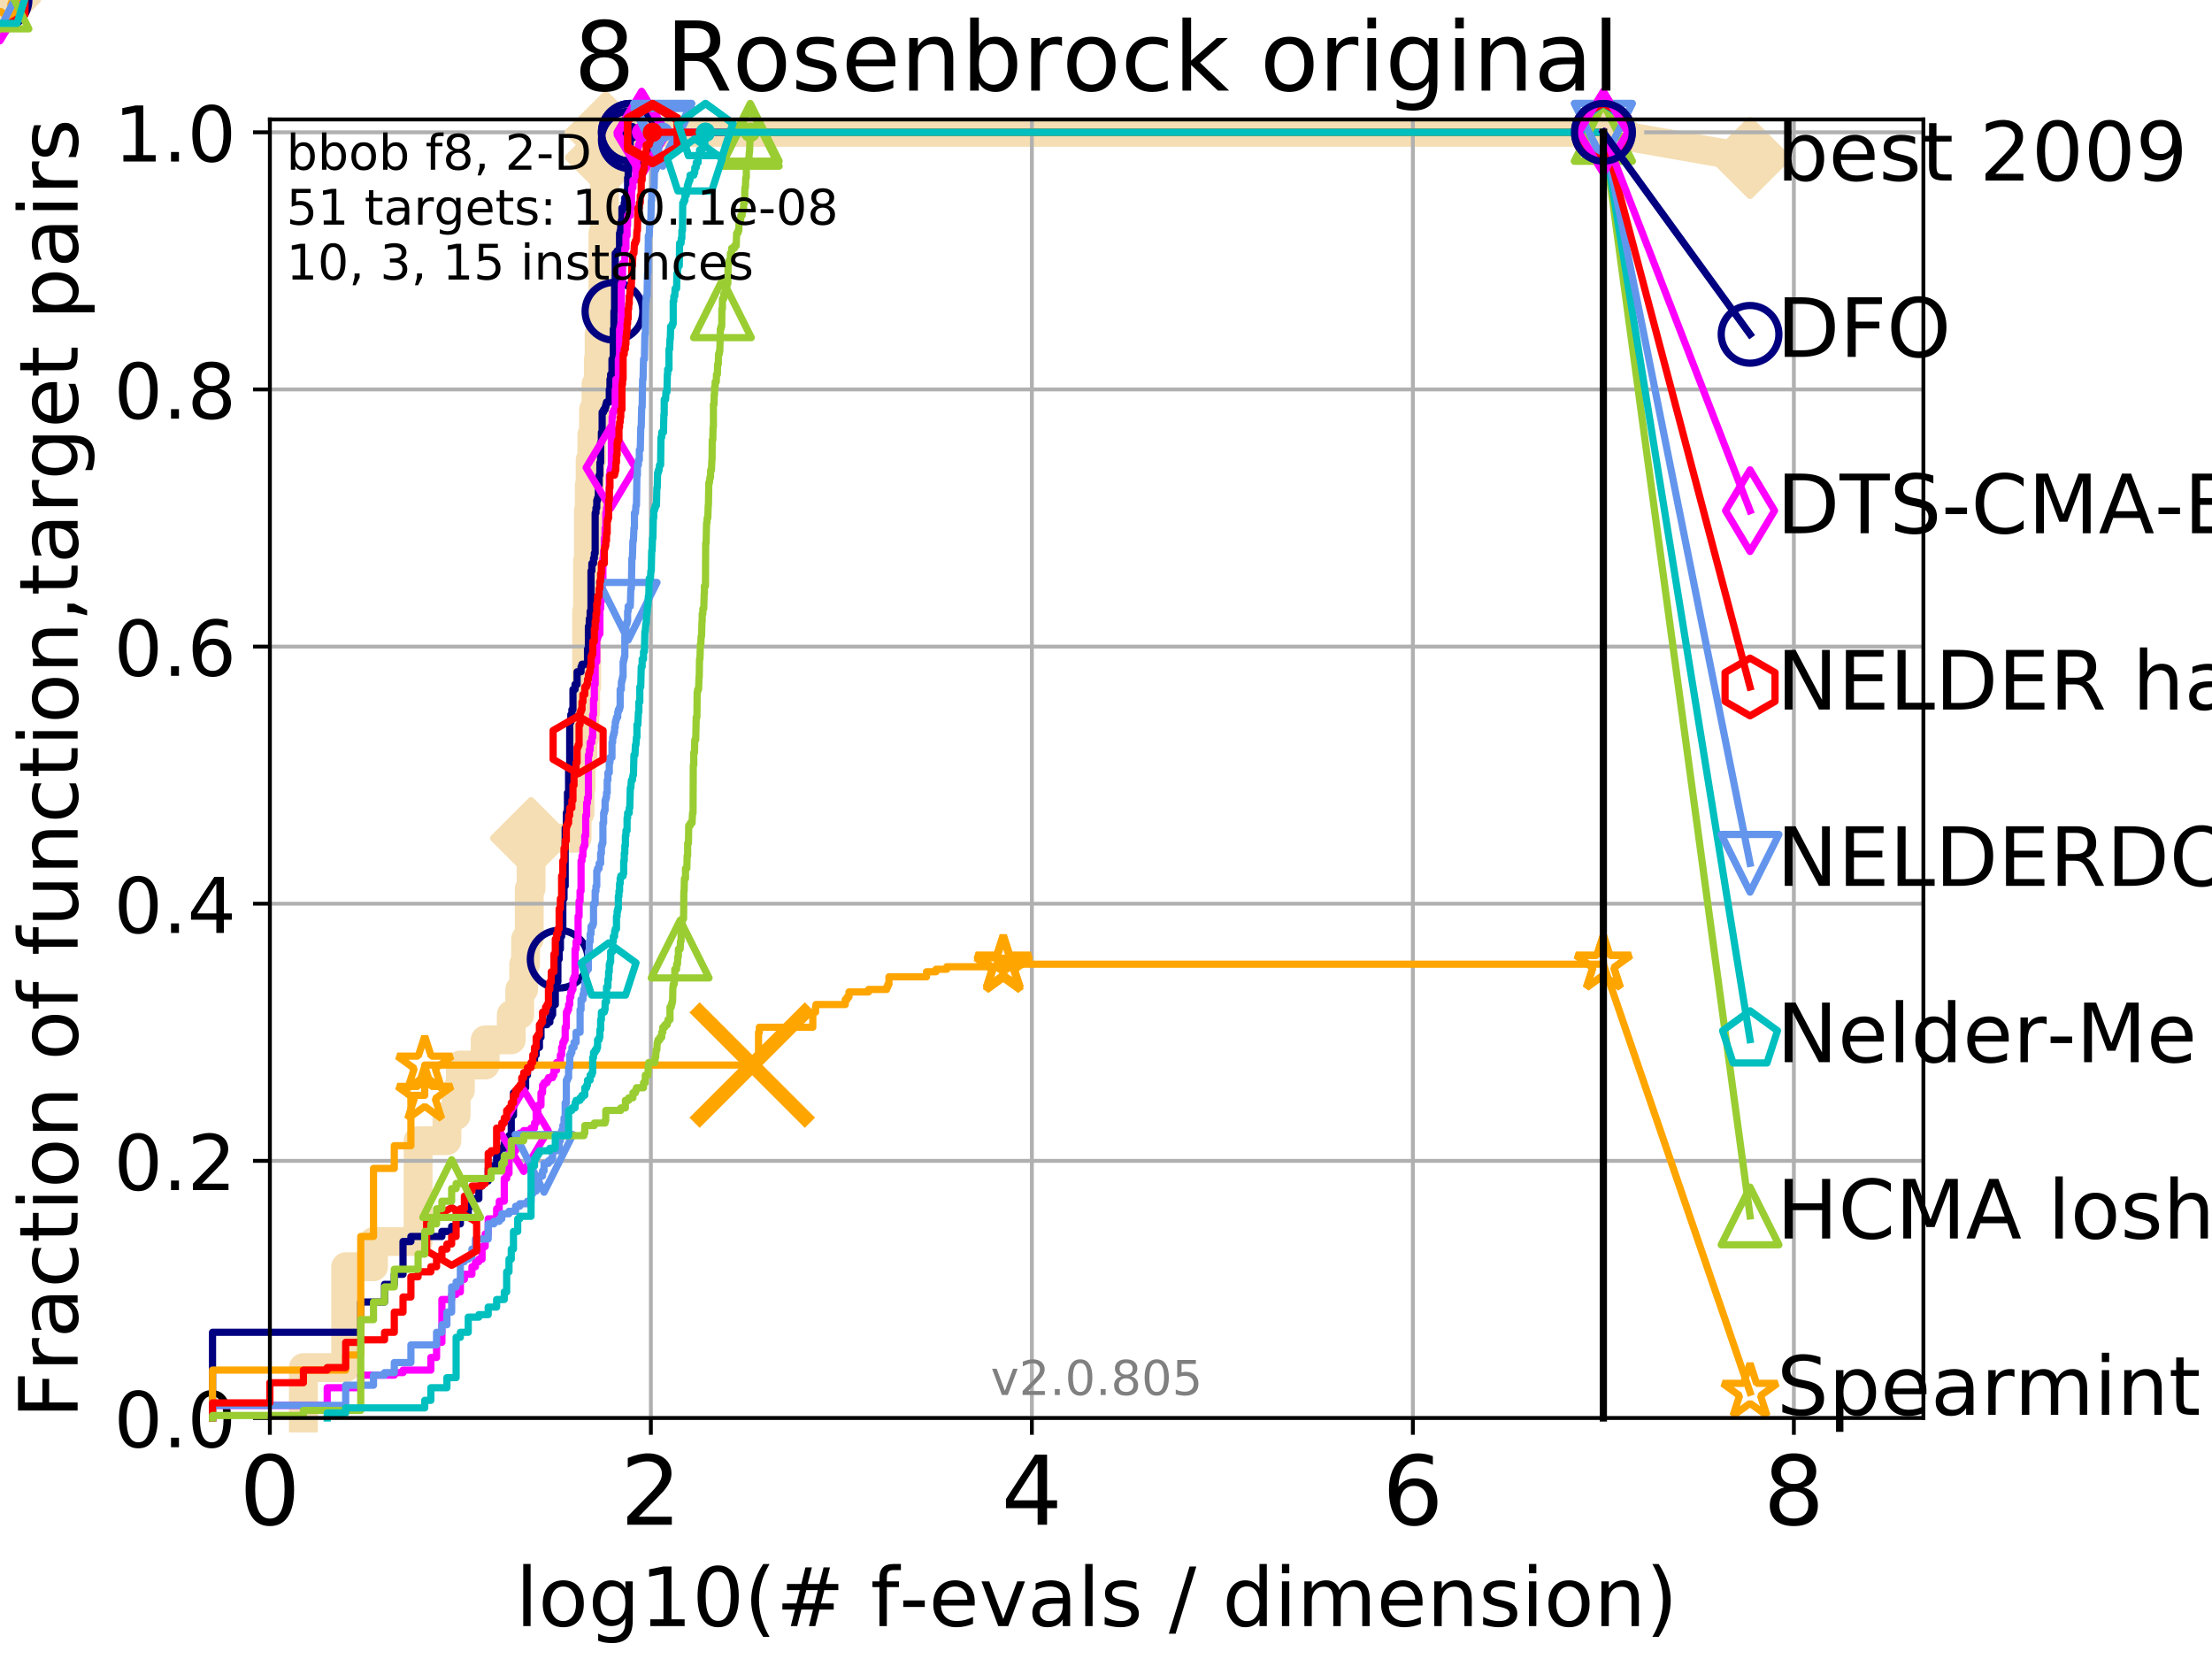 <?xml version="1.0" encoding="utf-8" standalone="no"?>
<!DOCTYPE svg PUBLIC "-//W3C//DTD SVG 1.1//EN"
  "http://www.w3.org/Graphics/SVG/1.1/DTD/svg11.dtd">
<!-- Created with matplotlib (http://matplotlib.org/) -->
<svg height="345pt" version="1.1" viewBox="0 0 460 345" width="460pt" xmlns="http://www.w3.org/2000/svg" xmlns:xlink="http://www.w3.org/1999/xlink">
 <defs>
  <style type="text/css">
*{stroke-linecap:butt;stroke-linejoin:round;}
  </style>
 </defs>
 <g id="figure_1">
  <g id="patch_1">
   <path d="M 0 345.6 
L 460.8 345.6 
L 460.8 0 
L 0 0 
z
" style="fill:#ffffff;"/>
  </g>
  <g id="axes_1">
   <g id="patch_2">
    <path d="M 56.12 294.88 
L 399.984 294.88 
L 399.984 24.84 
L 56.12 24.84 
z
" style="fill:#ffffff;"/>
   </g>
   <g id="line2d_1">
    <path d="M 63.096 294.88 
L 63.096 284.395 
L 71.885 284.395 
L 71.885 263.425 
L 77.674 263.425 
L 77.674 258.183 
L 86.947 258.183 
L 86.947 237.213 
L 92.94 237.213 
L 92.94 231.97 
L 94.853 231.97 
L 94.853 226.728 
L 95.736 226.728 
L 95.736 221.485 
L 100.899 221.485 
L 100.899 216.243 
L 106.32 216.243 
L 106.32 211 
L 108.086 211 
L 108.086 205.758 
L 108.905 205.758 
L 108.905 200.515 
L 109.301 200.515 
L 109.301 195.273 
L 110.066 195.273 
L 110.066 184.788 
L 110.436 184.788 
L 110.436 174.303 
L 120.012 174.303 
L 120.012 169.061 
L 120.63 169.061 
L 120.63 163.818 
L 120.831 163.818 
L 120.831 158.576 
L 121.226 158.576 
L 121.226 153.333 
L 121.613 153.333 
L 121.613 148.091 
L 121.803 148.091 
L 121.803 142.848 
L 121.991 142.848 
L 121.991 127.121 
L 122.177 127.121 
L 122.177 116.636 
L 122.361 116.636 
L 122.361 106.151 
L 122.543 106.151 
L 122.543 100.908 
L 122.723 100.908 
L 122.723 95.666 
L 123.078 95.666 
L 123.078 90.423 
L 123.426 90.423 
L 123.426 85.181 
L 123.934 85.181 
L 123.934 79.938 
L 124.428 79.938 
L 124.428 74.696 
L 124.59 74.696 
L 124.59 69.453 
L 125.066 69.453 
L 125.066 64.211 
L 125.376 64.211 
L 125.376 48.484 
L 125.68 48.484 
L 125.68 32.756 
L 125.979 32.756 
L 125.979 27.514 
L 333.43 27.514 
" style="fill:none;stroke:#f5deb3;stroke-linecap:square;stroke-width:6;"/>
   </g>
   <g id="line2d_2">
    <path d="M 0 0 
" style="fill:none;stroke:#f5deb3;stroke-linecap:square;stroke-width:6;"/>
    <defs>
     <path d="M -0 7.778 
L 7.778 0 
L 0 -7.778 
L -7.778 -0 
z
" id="mf26d07da74" style="stroke:#f5deb3;stroke-linejoin:miter;stroke-width:1.5;"/>
    </defs>
    <g>
     <use style="fill:#f5deb3;stroke:#f5deb3;stroke-linejoin:miter;stroke-width:1.5;" x="0" xlink:href="#mf26d07da74" y="0"/>
    </g>
   </g>
   <g id="line2d_3">
    <path d="M 333.43 27.514 
L 363.934 32.861 
" style="fill:none;stroke:#f5deb3;stroke-linecap:square;stroke-width:6;"/>
    <g>
     <use style="fill:#f5deb3;stroke:#f5deb3;stroke-linejoin:miter;stroke-width:1.5;" x="333.43" xlink:href="#mf26d07da74" y="27.514"/>
     <use style="fill:#f5deb3;stroke:#f5deb3;stroke-linejoin:miter;stroke-width:1.5;" x="363.934" xlink:href="#mf26d07da74" y="32.861"/>
    </g>
   </g>
   <g id="matplotlib.axis_1">
    <g id="xtick_1">
     <g id="line2d_4">
      <path clip-path="url(#p7abfaf58a5)" d="M 56.12 294.88 
L 56.12 24.84 
" style="fill:none;stroke:#b0b0b0;stroke-linecap:square;stroke-width:0.8;"/>
     </g>
     <g id="line2d_5">
      <defs>
       <path d="M 0 0 
L 0 3.5 
" id="m2277615c5d" style="stroke:#000000;stroke-width:0.8;"/>
      </defs>
      <g>
       <use style="stroke:#000000;stroke-width:0.8;" x="56.12" xlink:href="#m2277615c5d" y="294.88"/>
      </g>
     </g>
     <g id="text_1">
      <!-- 0 -->
      <defs>
       <path d="M 31.781 66.406 
Q 24.172 66.406 20.328 58.906 
Q 16.5 51.422 16.5 36.375 
Q 16.5 21.391 20.328 13.891 
Q 24.172 6.391 31.781 6.391 
Q 39.453 6.391 43.281 13.891 
Q 47.125 21.391 47.125 36.375 
Q 47.125 51.422 43.281 58.906 
Q 39.453 66.406 31.781 66.406 
z
M 31.781 74.219 
Q 44.047 74.219 50.516 64.516 
Q 56.984 54.828 56.984 36.375 
Q 56.984 17.969 50.516 8.266 
Q 44.047 -1.422 31.781 -1.422 
Q 19.531 -1.422 13.062 8.266 
Q 6.594 17.969 6.594 36.375 
Q 6.594 54.828 13.062 64.516 
Q 19.531 74.219 31.781 74.219 
z
" id="DejaVuSans-30"/>
      </defs>
      <g transform="translate(49.758 317.077)scale(0.2 -0.2)">
       <use xlink:href="#DejaVuSans-30"/>
      </g>
     </g>
    </g>
    <g id="xtick_2">
     <g id="line2d_6">
      <path clip-path="url(#p7abfaf58a5)" d="M 135.351 294.88 
L 135.351 24.84 
" style="fill:none;stroke:#b0b0b0;stroke-linecap:square;stroke-width:0.8;"/>
     </g>
     <g id="line2d_7">
      <g>
       <use style="stroke:#000000;stroke-width:0.8;" x="135.351" xlink:href="#m2277615c5d" y="294.88"/>
      </g>
     </g>
     <g id="text_2">
      <!-- 2 -->
      <defs>
       <path d="M 19.188 8.297 
L 53.609 8.297 
L 53.609 0 
L 7.328 0 
L 7.328 8.297 
Q 12.938 14.109 22.625 23.891 
Q 32.328 33.688 34.812 36.531 
Q 39.547 41.844 41.422 45.531 
Q 43.312 49.219 43.312 52.781 
Q 43.312 58.594 39.234 62.25 
Q 35.156 65.922 28.609 65.922 
Q 23.969 65.922 18.812 64.312 
Q 13.672 62.703 7.812 59.422 
L 7.812 69.391 
Q 13.766 71.781 18.938 73 
Q 24.125 74.219 28.422 74.219 
Q 39.75 74.219 46.484 68.547 
Q 53.219 62.891 53.219 53.422 
Q 53.219 48.922 51.531 44.891 
Q 49.859 40.875 45.406 35.406 
Q 44.188 33.984 37.641 27.219 
Q 31.109 20.453 19.188 8.297 
z
" id="DejaVuSans-32"/>
      </defs>
      <g transform="translate(128.989 317.077)scale(0.2 -0.2)">
       <use xlink:href="#DejaVuSans-32"/>
      </g>
     </g>
    </g>
    <g id="xtick_3">
     <g id="line2d_8">
      <path clip-path="url(#p7abfaf58a5)" d="M 214.583 294.88 
L 214.583 24.84 
" style="fill:none;stroke:#b0b0b0;stroke-linecap:square;stroke-width:0.8;"/>
     </g>
     <g id="line2d_9">
      <g>
       <use style="stroke:#000000;stroke-width:0.8;" x="214.583" xlink:href="#m2277615c5d" y="294.88"/>
      </g>
     </g>
     <g id="text_3">
      <!-- 4 -->
      <defs>
       <path d="M 37.797 64.312 
L 12.891 25.391 
L 37.797 25.391 
z
M 35.203 72.906 
L 47.609 72.906 
L 47.609 25.391 
L 58.016 25.391 
L 58.016 17.188 
L 47.609 17.188 
L 47.609 0 
L 37.797 0 
L 37.797 17.188 
L 4.891 17.188 
L 4.891 26.703 
z
" id="DejaVuSans-34"/>
      </defs>
      <g transform="translate(208.22 317.077)scale(0.2 -0.2)">
       <use xlink:href="#DejaVuSans-34"/>
      </g>
     </g>
    </g>
    <g id="xtick_4">
     <g id="line2d_10">
      <path clip-path="url(#p7abfaf58a5)" d="M 293.814 294.88 
L 293.814 24.84 
" style="fill:none;stroke:#b0b0b0;stroke-linecap:square;stroke-width:0.8;"/>
     </g>
     <g id="line2d_11">
      <g>
       <use style="stroke:#000000;stroke-width:0.8;" x="293.814" xlink:href="#m2277615c5d" y="294.88"/>
      </g>
     </g>
     <g id="text_4">
      <!-- 6 -->
      <defs>
       <path d="M 33.016 40.375 
Q 26.375 40.375 22.484 35.828 
Q 18.609 31.297 18.609 23.391 
Q 18.609 15.531 22.484 10.953 
Q 26.375 6.391 33.016 6.391 
Q 39.656 6.391 43.531 10.953 
Q 47.406 15.531 47.406 23.391 
Q 47.406 31.297 43.531 35.828 
Q 39.656 40.375 33.016 40.375 
z
M 52.594 71.297 
L 52.594 62.312 
Q 48.875 64.062 45.094 64.984 
Q 41.312 65.922 37.594 65.922 
Q 27.828 65.922 22.672 59.328 
Q 17.531 52.734 16.797 39.406 
Q 19.672 43.656 24.016 45.922 
Q 28.375 48.188 33.594 48.188 
Q 44.578 48.188 50.953 41.516 
Q 57.328 34.859 57.328 23.391 
Q 57.328 12.156 50.688 5.359 
Q 44.047 -1.422 33.016 -1.422 
Q 20.359 -1.422 13.672 8.266 
Q 6.984 17.969 6.984 36.375 
Q 6.984 53.656 15.188 63.938 
Q 23.391 74.219 37.203 74.219 
Q 40.922 74.219 44.703 73.484 
Q 48.484 72.75 52.594 71.297 
z
" id="DejaVuSans-36"/>
      </defs>
      <g transform="translate(287.452 317.077)scale(0.2 -0.2)">
       <use xlink:href="#DejaVuSans-36"/>
      </g>
     </g>
    </g>
    <g id="xtick_5">
     <g id="line2d_12">
      <path clip-path="url(#p7abfaf58a5)" d="M 373.045 294.88 
L 373.045 24.84 
" style="fill:none;stroke:#b0b0b0;stroke-linecap:square;stroke-width:0.8;"/>
     </g>
     <g id="line2d_13">
      <g>
       <use style="stroke:#000000;stroke-width:0.8;" x="373.045" xlink:href="#m2277615c5d" y="294.88"/>
      </g>
     </g>
     <g id="text_5">
      <!-- 8 -->
      <defs>
       <path d="M 31.781 34.625 
Q 24.75 34.625 20.719 30.859 
Q 16.703 27.094 16.703 20.516 
Q 16.703 13.922 20.719 10.156 
Q 24.75 6.391 31.781 6.391 
Q 38.812 6.391 42.859 10.172 
Q 46.922 13.969 46.922 20.516 
Q 46.922 27.094 42.891 30.859 
Q 38.875 34.625 31.781 34.625 
z
M 21.922 38.812 
Q 15.578 40.375 12.031 44.719 
Q 8.5 49.078 8.5 55.328 
Q 8.5 64.062 14.719 69.141 
Q 20.953 74.219 31.781 74.219 
Q 42.672 74.219 48.875 69.141 
Q 55.078 64.062 55.078 55.328 
Q 55.078 49.078 51.531 44.719 
Q 48 40.375 41.703 38.812 
Q 48.828 37.156 52.797 32.312 
Q 56.781 27.484 56.781 20.516 
Q 56.781 9.906 50.312 4.234 
Q 43.844 -1.422 31.781 -1.422 
Q 19.734 -1.422 13.25 4.234 
Q 6.781 9.906 6.781 20.516 
Q 6.781 27.484 10.781 32.312 
Q 14.797 37.156 21.922 38.812 
z
M 18.312 54.391 
Q 18.312 48.734 21.844 45.562 
Q 25.391 42.391 31.781 42.391 
Q 38.141 42.391 41.719 45.562 
Q 45.312 48.734 45.312 54.391 
Q 45.312 60.062 41.719 63.234 
Q 38.141 66.406 31.781 66.406 
Q 25.391 66.406 21.844 63.234 
Q 18.312 60.062 18.312 54.391 
z
" id="DejaVuSans-38"/>
      </defs>
      <g transform="translate(366.683 317.077)scale(0.2 -0.2)">
       <use xlink:href="#DejaVuSans-38"/>
      </g>
     </g>
    </g>
    <g id="text_6">
     <!-- log10(# f-evals / dimension) -->
     <defs>
      <path d="M 9.422 75.984 
L 18.406 75.984 
L 18.406 0 
L 9.422 0 
z
" id="DejaVuSans-6c"/>
      <path d="M 30.609 48.391 
Q 23.391 48.391 19.188 42.75 
Q 14.984 37.109 14.984 27.297 
Q 14.984 17.484 19.156 11.844 
Q 23.344 6.203 30.609 6.203 
Q 37.797 6.203 41.984 11.859 
Q 46.188 17.531 46.188 27.297 
Q 46.188 37.016 41.984 42.703 
Q 37.797 48.391 30.609 48.391 
z
M 30.609 56 
Q 42.328 56 49.016 48.375 
Q 55.719 40.766 55.719 27.297 
Q 55.719 13.875 49.016 6.219 
Q 42.328 -1.422 30.609 -1.422 
Q 18.844 -1.422 12.172 6.219 
Q 5.516 13.875 5.516 27.297 
Q 5.516 40.766 12.172 48.375 
Q 18.844 56 30.609 56 
z
" id="DejaVuSans-6f"/>
      <path d="M 45.406 27.984 
Q 45.406 37.75 41.375 43.109 
Q 37.359 48.484 30.078 48.484 
Q 22.859 48.484 18.828 43.109 
Q 14.797 37.75 14.797 27.984 
Q 14.797 18.266 18.828 12.891 
Q 22.859 7.516 30.078 7.516 
Q 37.359 7.516 41.375 12.891 
Q 45.406 18.266 45.406 27.984 
z
M 54.391 6.781 
Q 54.391 -7.172 48.188 -13.984 
Q 42 -20.797 29.203 -20.797 
Q 24.469 -20.797 20.266 -20.094 
Q 16.062 -19.391 12.109 -17.922 
L 12.109 -9.188 
Q 16.062 -11.328 19.922 -12.344 
Q 23.781 -13.375 27.781 -13.375 
Q 36.625 -13.375 41.016 -8.766 
Q 45.406 -4.156 45.406 5.172 
L 45.406 9.625 
Q 42.625 4.781 38.281 2.391 
Q 33.938 0 27.875 0 
Q 17.828 0 11.672 7.656 
Q 5.516 15.328 5.516 27.984 
Q 5.516 40.672 11.672 48.328 
Q 17.828 56 27.875 56 
Q 33.938 56 38.281 53.609 
Q 42.625 51.219 45.406 46.391 
L 45.406 54.688 
L 54.391 54.688 
z
" id="DejaVuSans-67"/>
      <path d="M 12.406 8.297 
L 28.516 8.297 
L 28.516 63.922 
L 10.984 60.406 
L 10.984 69.391 
L 28.422 72.906 
L 38.281 72.906 
L 38.281 8.297 
L 54.391 8.297 
L 54.391 0 
L 12.406 0 
z
" id="DejaVuSans-31"/>
      <path d="M 31 75.875 
Q 24.469 64.656 21.281 53.656 
Q 18.109 42.672 18.109 31.391 
Q 18.109 20.125 21.312 9.062 
Q 24.516 -2 31 -13.188 
L 23.188 -13.188 
Q 15.875 -1.703 12.234 9.375 
Q 8.594 20.453 8.594 31.391 
Q 8.594 42.281 12.203 53.312 
Q 15.828 64.359 23.188 75.875 
z
" id="DejaVuSans-28"/>
      <path d="M 51.125 44 
L 36.922 44 
L 32.812 27.688 
L 47.125 27.688 
z
M 43.797 71.781 
L 38.719 51.516 
L 52.984 51.516 
L 58.109 71.781 
L 65.922 71.781 
L 60.891 51.516 
L 76.125 51.516 
L 76.125 44 
L 58.984 44 
L 54.984 27.688 
L 70.516 27.688 
L 70.516 20.219 
L 53.078 20.219 
L 48 0 
L 40.188 0 
L 45.219 20.219 
L 30.906 20.219 
L 25.875 0 
L 18.016 0 
L 23.094 20.219 
L 7.719 20.219 
L 7.719 27.688 
L 24.906 27.688 
L 29 44 
L 13.281 44 
L 13.281 51.516 
L 30.906 51.516 
L 35.891 71.781 
z
" id="DejaVuSans-23"/>
      <path id="DejaVuSans-20"/>
      <path d="M 37.109 75.984 
L 37.109 68.5 
L 28.516 68.5 
Q 23.688 68.5 21.797 66.547 
Q 19.922 64.594 19.922 59.516 
L 19.922 54.688 
L 34.719 54.688 
L 34.719 47.703 
L 19.922 47.703 
L 19.922 0 
L 10.891 0 
L 10.891 47.703 
L 2.297 47.703 
L 2.297 54.688 
L 10.891 54.688 
L 10.891 58.5 
Q 10.891 67.625 15.141 71.797 
Q 19.391 75.984 28.609 75.984 
z
" id="DejaVuSans-66"/>
      <path d="M 4.891 31.391 
L 31.203 31.391 
L 31.203 23.391 
L 4.891 23.391 
z
" id="DejaVuSans-2d"/>
      <path d="M 56.203 29.594 
L 56.203 25.203 
L 14.891 25.203 
Q 15.484 15.922 20.484 11.062 
Q 25.484 6.203 34.422 6.203 
Q 39.594 6.203 44.453 7.469 
Q 49.312 8.734 54.109 11.281 
L 54.109 2.781 
Q 49.266 0.734 44.188 -0.344 
Q 39.109 -1.422 33.891 -1.422 
Q 20.797 -1.422 13.156 6.188 
Q 5.516 13.812 5.516 26.812 
Q 5.516 40.234 12.766 48.109 
Q 20.016 56 32.328 56 
Q 43.359 56 49.781 48.891 
Q 56.203 41.797 56.203 29.594 
z
M 47.219 32.234 
Q 47.125 39.594 43.094 43.984 
Q 39.062 48.391 32.422 48.391 
Q 24.906 48.391 20.391 44.141 
Q 15.875 39.891 15.188 32.172 
z
" id="DejaVuSans-65"/>
      <path d="M 2.984 54.688 
L 12.5 54.688 
L 29.594 8.797 
L 46.688 54.688 
L 56.203 54.688 
L 35.688 0 
L 23.484 0 
z
" id="DejaVuSans-76"/>
      <path d="M 34.281 27.484 
Q 23.391 27.484 19.188 25 
Q 14.984 22.516 14.984 16.5 
Q 14.984 11.719 18.141 8.906 
Q 21.297 6.109 26.703 6.109 
Q 34.188 6.109 38.703 11.406 
Q 43.219 16.703 43.219 25.484 
L 43.219 27.484 
z
M 52.203 31.203 
L 52.203 0 
L 43.219 0 
L 43.219 8.297 
Q 40.141 3.328 35.547 0.953 
Q 30.953 -1.422 24.312 -1.422 
Q 15.922 -1.422 10.953 3.297 
Q 6 8.016 6 15.922 
Q 6 25.141 12.172 29.828 
Q 18.359 34.516 30.609 34.516 
L 43.219 34.516 
L 43.219 35.406 
Q 43.219 41.609 39.141 45 
Q 35.062 48.391 27.688 48.391 
Q 23 48.391 18.547 47.266 
Q 14.109 46.141 10.016 43.891 
L 10.016 52.203 
Q 14.938 54.109 19.578 55.047 
Q 24.219 56 28.609 56 
Q 40.484 56 46.344 49.844 
Q 52.203 43.703 52.203 31.203 
z
" id="DejaVuSans-61"/>
      <path d="M 44.281 53.078 
L 44.281 44.578 
Q 40.484 46.531 36.375 47.5 
Q 32.281 48.484 27.875 48.484 
Q 21.188 48.484 17.844 46.438 
Q 14.5 44.391 14.5 40.281 
Q 14.5 37.156 16.891 35.375 
Q 19.281 33.594 26.516 31.984 
L 29.594 31.297 
Q 39.156 29.25 43.188 25.516 
Q 47.219 21.781 47.219 15.094 
Q 47.219 7.469 41.188 3.016 
Q 35.156 -1.422 24.609 -1.422 
Q 20.219 -1.422 15.453 -0.562 
Q 10.688 0.297 5.422 2 
L 5.422 11.281 
Q 10.406 8.688 15.234 7.391 
Q 20.062 6.109 24.812 6.109 
Q 31.156 6.109 34.562 8.281 
Q 37.984 10.453 37.984 14.406 
Q 37.984 18.062 35.516 20.016 
Q 33.062 21.969 24.703 23.781 
L 21.578 24.516 
Q 13.234 26.266 9.516 29.906 
Q 5.812 33.547 5.812 39.891 
Q 5.812 47.609 11.281 51.797 
Q 16.75 56 26.812 56 
Q 31.781 56 36.172 55.266 
Q 40.578 54.547 44.281 53.078 
z
" id="DejaVuSans-73"/>
      <path d="M 25.391 72.906 
L 33.688 72.906 
L 8.297 -9.281 
L 0 -9.281 
z
" id="DejaVuSans-2f"/>
      <path d="M 45.406 46.391 
L 45.406 75.984 
L 54.391 75.984 
L 54.391 0 
L 45.406 0 
L 45.406 8.203 
Q 42.578 3.328 38.25 0.953 
Q 33.938 -1.422 27.875 -1.422 
Q 17.969 -1.422 11.734 6.484 
Q 5.516 14.406 5.516 27.297 
Q 5.516 40.188 11.734 48.094 
Q 17.969 56 27.875 56 
Q 33.938 56 38.25 53.625 
Q 42.578 51.266 45.406 46.391 
z
M 14.797 27.297 
Q 14.797 17.391 18.875 11.75 
Q 22.953 6.109 30.078 6.109 
Q 37.203 6.109 41.297 11.75 
Q 45.406 17.391 45.406 27.297 
Q 45.406 37.203 41.297 42.844 
Q 37.203 48.484 30.078 48.484 
Q 22.953 48.484 18.875 42.844 
Q 14.797 37.203 14.797 27.297 
z
" id="DejaVuSans-64"/>
      <path d="M 9.422 54.688 
L 18.406 54.688 
L 18.406 0 
L 9.422 0 
z
M 9.422 75.984 
L 18.406 75.984 
L 18.406 64.594 
L 9.422 64.594 
z
" id="DejaVuSans-69"/>
      <path d="M 52 44.188 
Q 55.375 50.25 60.062 53.125 
Q 64.75 56 71.094 56 
Q 79.641 56 84.281 50.016 
Q 88.922 44.047 88.922 33.016 
L 88.922 0 
L 79.891 0 
L 79.891 32.719 
Q 79.891 40.578 77.094 44.375 
Q 74.312 48.188 68.609 48.188 
Q 61.625 48.188 57.562 43.547 
Q 53.516 38.922 53.516 30.906 
L 53.516 0 
L 44.484 0 
L 44.484 32.719 
Q 44.484 40.625 41.703 44.406 
Q 38.922 48.188 33.109 48.188 
Q 26.219 48.188 22.156 43.531 
Q 18.109 38.875 18.109 30.906 
L 18.109 0 
L 9.078 0 
L 9.078 54.688 
L 18.109 54.688 
L 18.109 46.188 
Q 21.188 51.219 25.484 53.609 
Q 29.781 56 35.688 56 
Q 41.656 56 45.828 52.969 
Q 50 49.953 52 44.188 
z
" id="DejaVuSans-6d"/>
      <path d="M 54.891 33.016 
L 54.891 0 
L 45.906 0 
L 45.906 32.719 
Q 45.906 40.484 42.875 44.328 
Q 39.844 48.188 33.797 48.188 
Q 26.516 48.188 22.312 43.547 
Q 18.109 38.922 18.109 30.906 
L 18.109 0 
L 9.078 0 
L 9.078 54.688 
L 18.109 54.688 
L 18.109 46.188 
Q 21.344 51.125 25.703 53.562 
Q 30.078 56 35.797 56 
Q 45.219 56 50.047 50.172 
Q 54.891 44.344 54.891 33.016 
z
" id="DejaVuSans-6e"/>
      <path d="M 8.016 75.875 
L 15.828 75.875 
Q 23.141 64.359 26.781 53.312 
Q 30.422 42.281 30.422 31.391 
Q 30.422 20.453 26.781 9.375 
Q 23.141 -1.703 15.828 -13.188 
L 8.016 -13.188 
Q 14.5 -2 17.703 9.062 
Q 20.906 20.125 20.906 31.391 
Q 20.906 42.672 17.703 53.656 
Q 14.5 64.656 8.016 75.875 
z
" id="DejaVuSans-29"/>
     </defs>
     <g transform="translate(107.211 338.154)scale(0.17 -0.17)">
      <use xlink:href="#DejaVuSans-6c"/>
      <use x="27.783" xlink:href="#DejaVuSans-6f"/>
      <use x="88.965" xlink:href="#DejaVuSans-67"/>
      <use x="152.441" xlink:href="#DejaVuSans-31"/>
      <use x="216.064" xlink:href="#DejaVuSans-30"/>
      <use x="279.688" xlink:href="#DejaVuSans-28"/>
      <use x="318.701" xlink:href="#DejaVuSans-23"/>
      <use x="402.49" xlink:href="#DejaVuSans-20"/>
      <use x="434.277" xlink:href="#DejaVuSans-66"/>
      <use x="469.404" xlink:href="#DejaVuSans-2d"/>
      <use x="505.488" xlink:href="#DejaVuSans-65"/>
      <use x="567.012" xlink:href="#DejaVuSans-76"/>
      <use x="626.191" xlink:href="#DejaVuSans-61"/>
      <use x="687.471" xlink:href="#DejaVuSans-6c"/>
      <use x="715.254" xlink:href="#DejaVuSans-73"/>
      <use x="767.354" xlink:href="#DejaVuSans-20"/>
      <use x="799.141" xlink:href="#DejaVuSans-2f"/>
      <use x="832.832" xlink:href="#DejaVuSans-20"/>
      <use x="864.619" xlink:href="#DejaVuSans-64"/>
      <use x="928.096" xlink:href="#DejaVuSans-69"/>
      <use x="955.879" xlink:href="#DejaVuSans-6d"/>
      <use x="1053.291" xlink:href="#DejaVuSans-65"/>
      <use x="1114.814" xlink:href="#DejaVuSans-6e"/>
      <use x="1178.193" xlink:href="#DejaVuSans-73"/>
      <use x="1230.293" xlink:href="#DejaVuSans-69"/>
      <use x="1258.076" xlink:href="#DejaVuSans-6f"/>
      <use x="1319.258" xlink:href="#DejaVuSans-6e"/>
      <use x="1382.637" xlink:href="#DejaVuSans-29"/>
     </g>
    </g>
   </g>
   <g id="matplotlib.axis_2">
    <g id="ytick_1">
     <g id="line2d_14">
      <path clip-path="url(#p7abfaf58a5)" d="M 56.12 294.88 
L 399.984 294.88 
" style="fill:none;stroke:#b0b0b0;stroke-linecap:square;stroke-width:0.8;"/>
     </g>
     <g id="line2d_15">
      <defs>
       <path d="M 0 0 
L -3.5 0 
" id="m820ab87b3b" style="stroke:#000000;stroke-width:0.8;"/>
      </defs>
      <g>
       <use style="stroke:#000000;stroke-width:0.8;" x="56.12" xlink:href="#m820ab87b3b" y="294.88"/>
      </g>
     </g>
     <g id="text_7">
      <!-- 0.0 -->
      <defs>
       <path d="M 10.688 12.406 
L 21 12.406 
L 21 0 
L 10.688 0 
z
" id="DejaVuSans-2e"/>
      </defs>
      <g transform="translate(23.675 300.959)scale(0.16 -0.16)">
       <use xlink:href="#DejaVuSans-30"/>
       <use x="63.623" xlink:href="#DejaVuSans-2e"/>
       <use x="95.41" xlink:href="#DejaVuSans-30"/>
      </g>
     </g>
    </g>
    <g id="ytick_2">
     <g id="line2d_16">
      <path clip-path="url(#p7abfaf58a5)" d="M 56.12 241.407 
L 399.984 241.407 
" style="fill:none;stroke:#b0b0b0;stroke-linecap:square;stroke-width:0.8;"/>
     </g>
     <g id="line2d_17">
      <g>
       <use style="stroke:#000000;stroke-width:0.8;" x="56.12" xlink:href="#m820ab87b3b" y="241.407"/>
      </g>
     </g>
     <g id="text_8">
      <!-- 0.2 -->
      <g transform="translate(23.675 247.485)scale(0.16 -0.16)">
       <use xlink:href="#DejaVuSans-30"/>
       <use x="63.623" xlink:href="#DejaVuSans-2e"/>
       <use x="95.41" xlink:href="#DejaVuSans-32"/>
      </g>
     </g>
    </g>
    <g id="ytick_3">
     <g id="line2d_18">
      <path clip-path="url(#p7abfaf58a5)" d="M 56.12 187.933 
L 399.984 187.933 
" style="fill:none;stroke:#b0b0b0;stroke-linecap:square;stroke-width:0.8;"/>
     </g>
     <g id="line2d_19">
      <g>
       <use style="stroke:#000000;stroke-width:0.8;" x="56.12" xlink:href="#m820ab87b3b" y="187.933"/>
      </g>
     </g>
     <g id="text_9">
      <!-- 0.4 -->
      <g transform="translate(23.675 194.012)scale(0.16 -0.16)">
       <use xlink:href="#DejaVuSans-30"/>
       <use x="63.623" xlink:href="#DejaVuSans-2e"/>
       <use x="95.41" xlink:href="#DejaVuSans-34"/>
      </g>
     </g>
    </g>
    <g id="ytick_4">
     <g id="line2d_20">
      <path clip-path="url(#p7abfaf58a5)" d="M 56.12 134.46 
L 399.984 134.46 
" style="fill:none;stroke:#b0b0b0;stroke-linecap:square;stroke-width:0.8;"/>
     </g>
     <g id="line2d_21">
      <g>
       <use style="stroke:#000000;stroke-width:0.8;" x="56.12" xlink:href="#m820ab87b3b" y="134.46"/>
      </g>
     </g>
     <g id="text_10">
      <!-- 0.6 -->
      <g transform="translate(23.675 140.539)scale(0.16 -0.16)">
       <use xlink:href="#DejaVuSans-30"/>
       <use x="63.623" xlink:href="#DejaVuSans-2e"/>
       <use x="95.41" xlink:href="#DejaVuSans-36"/>
      </g>
     </g>
    </g>
    <g id="ytick_5">
     <g id="line2d_22">
      <path clip-path="url(#p7abfaf58a5)" d="M 56.12 80.987 
L 399.984 80.987 
" style="fill:none;stroke:#b0b0b0;stroke-linecap:square;stroke-width:0.8;"/>
     </g>
     <g id="line2d_23">
      <g>
       <use style="stroke:#000000;stroke-width:0.8;" x="56.12" xlink:href="#m820ab87b3b" y="80.987"/>
      </g>
     </g>
     <g id="text_11">
      <!-- 0.8 -->
      <g transform="translate(23.675 87.066)scale(0.16 -0.16)">
       <use xlink:href="#DejaVuSans-30"/>
       <use x="63.623" xlink:href="#DejaVuSans-2e"/>
       <use x="95.41" xlink:href="#DejaVuSans-38"/>
      </g>
     </g>
    </g>
    <g id="ytick_6">
     <g id="line2d_24">
      <path clip-path="url(#p7abfaf58a5)" d="M 56.12 27.514 
L 399.984 27.514 
" style="fill:none;stroke:#b0b0b0;stroke-linecap:square;stroke-width:0.8;"/>
     </g>
     <g id="line2d_25">
      <g>
       <use style="stroke:#000000;stroke-width:0.8;" x="56.12" xlink:href="#m820ab87b3b" y="27.514"/>
      </g>
     </g>
     <g id="text_12">
      <!-- 1.0 -->
      <g transform="translate(23.675 33.592)scale(0.16 -0.16)">
       <use xlink:href="#DejaVuSans-31"/>
       <use x="63.623" xlink:href="#DejaVuSans-2e"/>
       <use x="95.41" xlink:href="#DejaVuSans-30"/>
      </g>
     </g>
    </g>
    <g id="text_13">
     <!-- Fraction of function,target pairs -->
     <defs>
      <path d="M 9.812 72.906 
L 51.703 72.906 
L 51.703 64.594 
L 19.672 64.594 
L 19.672 43.109 
L 48.578 43.109 
L 48.578 34.812 
L 19.672 34.812 
L 19.672 0 
L 9.812 0 
z
" id="DejaVuSans-46"/>
      <path d="M 41.109 46.297 
Q 39.594 47.172 37.812 47.578 
Q 36.031 48 33.891 48 
Q 26.266 48 22.188 43.047 
Q 18.109 38.094 18.109 28.812 
L 18.109 0 
L 9.078 0 
L 9.078 54.688 
L 18.109 54.688 
L 18.109 46.188 
Q 20.953 51.172 25.484 53.578 
Q 30.031 56 36.531 56 
Q 37.453 56 38.578 55.875 
Q 39.703 55.766 41.062 55.516 
z
" id="DejaVuSans-72"/>
      <path d="M 48.781 52.594 
L 48.781 44.188 
Q 44.969 46.297 41.141 47.344 
Q 37.312 48.391 33.406 48.391 
Q 24.656 48.391 19.812 42.844 
Q 14.984 37.312 14.984 27.297 
Q 14.984 17.281 19.812 11.734 
Q 24.656 6.203 33.406 6.203 
Q 37.312 6.203 41.141 7.25 
Q 44.969 8.297 48.781 10.406 
L 48.781 2.094 
Q 45.016 0.344 40.984 -0.531 
Q 36.969 -1.422 32.422 -1.422 
Q 20.062 -1.422 12.781 6.344 
Q 5.516 14.109 5.516 27.297 
Q 5.516 40.672 12.859 48.328 
Q 20.219 56 33.016 56 
Q 37.156 56 41.109 55.141 
Q 45.062 54.297 48.781 52.594 
z
" id="DejaVuSans-63"/>
      <path d="M 18.312 70.219 
L 18.312 54.688 
L 36.812 54.688 
L 36.812 47.703 
L 18.312 47.703 
L 18.312 18.016 
Q 18.312 11.328 20.141 9.422 
Q 21.969 7.516 27.594 7.516 
L 36.812 7.516 
L 36.812 0 
L 27.594 0 
Q 17.188 0 13.234 3.875 
Q 9.281 7.766 9.281 18.016 
L 9.281 47.703 
L 2.688 47.703 
L 2.688 54.688 
L 9.281 54.688 
L 9.281 70.219 
z
" id="DejaVuSans-74"/>
      <path d="M 8.5 21.578 
L 8.5 54.688 
L 17.484 54.688 
L 17.484 21.922 
Q 17.484 14.156 20.5 10.266 
Q 23.531 6.391 29.594 6.391 
Q 36.859 6.391 41.078 11.031 
Q 45.312 15.672 45.312 23.688 
L 45.312 54.688 
L 54.297 54.688 
L 54.297 0 
L 45.312 0 
L 45.312 8.406 
Q 42.047 3.422 37.719 1 
Q 33.406 -1.422 27.688 -1.422 
Q 18.266 -1.422 13.375 4.438 
Q 8.5 10.297 8.5 21.578 
z
M 31.109 56 
z
" id="DejaVuSans-75"/>
      <path d="M 11.719 12.406 
L 22.016 12.406 
L 22.016 4 
L 14.016 -11.625 
L 7.719 -11.625 
L 11.719 4 
z
" id="DejaVuSans-2c"/>
      <path d="M 18.109 8.203 
L 18.109 -20.797 
L 9.078 -20.797 
L 9.078 54.688 
L 18.109 54.688 
L 18.109 46.391 
Q 20.953 51.266 25.266 53.625 
Q 29.594 56 35.594 56 
Q 45.562 56 51.781 48.094 
Q 58.016 40.188 58.016 27.297 
Q 58.016 14.406 51.781 6.484 
Q 45.562 -1.422 35.594 -1.422 
Q 29.594 -1.422 25.266 0.953 
Q 20.953 3.328 18.109 8.203 
z
M 48.688 27.297 
Q 48.688 37.203 44.609 42.844 
Q 40.531 48.484 33.406 48.484 
Q 26.266 48.484 22.188 42.844 
Q 18.109 37.203 18.109 27.297 
Q 18.109 17.391 22.188 11.75 
Q 26.266 6.109 33.406 6.109 
Q 40.531 6.109 44.609 11.75 
Q 48.688 17.391 48.688 27.297 
z
" id="DejaVuSans-70"/>
     </defs>
     <g transform="translate(16.14 294.999)rotate(-90)scale(0.17 -0.17)">
      <use xlink:href="#DejaVuSans-46"/>
      <use x="57.41" xlink:href="#DejaVuSans-72"/>
      <use x="98.523" xlink:href="#DejaVuSans-61"/>
      <use x="159.803" xlink:href="#DejaVuSans-63"/>
      <use x="214.783" xlink:href="#DejaVuSans-74"/>
      <use x="253.992" xlink:href="#DejaVuSans-69"/>
      <use x="281.775" xlink:href="#DejaVuSans-6f"/>
      <use x="342.957" xlink:href="#DejaVuSans-6e"/>
      <use x="406.336" xlink:href="#DejaVuSans-20"/>
      <use x="438.123" xlink:href="#DejaVuSans-6f"/>
      <use x="499.305" xlink:href="#DejaVuSans-66"/>
      <use x="534.51" xlink:href="#DejaVuSans-20"/>
      <use x="566.297" xlink:href="#DejaVuSans-66"/>
      <use x="601.502" xlink:href="#DejaVuSans-75"/>
      <use x="664.881" xlink:href="#DejaVuSans-6e"/>
      <use x="728.26" xlink:href="#DejaVuSans-63"/>
      <use x="783.24" xlink:href="#DejaVuSans-74"/>
      <use x="822.449" xlink:href="#DejaVuSans-69"/>
      <use x="850.232" xlink:href="#DejaVuSans-6f"/>
      <use x="911.414" xlink:href="#DejaVuSans-6e"/>
      <use x="974.793" xlink:href="#DejaVuSans-2c"/>
      <use x="1006.58" xlink:href="#DejaVuSans-74"/>
      <use x="1045.789" xlink:href="#DejaVuSans-61"/>
      <use x="1107.068" xlink:href="#DejaVuSans-72"/>
      <use x="1148.166" xlink:href="#DejaVuSans-67"/>
      <use x="1211.643" xlink:href="#DejaVuSans-65"/>
      <use x="1273.166" xlink:href="#DejaVuSans-74"/>
      <use x="1312.375" xlink:href="#DejaVuSans-20"/>
      <use x="1344.162" xlink:href="#DejaVuSans-70"/>
      <use x="1407.639" xlink:href="#DejaVuSans-61"/>
      <use x="1468.918" xlink:href="#DejaVuSans-69"/>
      <use x="1496.701" xlink:href="#DejaVuSans-72"/>
      <use x="1537.814" xlink:href="#DejaVuSans-73"/>
     </g>
    </g>
   </g>
   <g id="line2d_26">
    <defs>
     <path d="M 0 1.5 
C 0.398 1.5 0.779 1.342 1.061 1.061 
C 1.342 0.779 1.5 0.398 1.5 0 
C 1.5 -0.398 1.342 -0.779 1.061 -1.061 
C 0.779 -1.342 0.398 -1.5 0 -1.5 
C -0.398 -1.5 -0.779 -1.342 -1.061 -1.061 
C -1.342 -0.779 -1.5 -0.398 -1.5 0 
C -1.5 0.398 -1.342 0.779 -1.061 1.061 
C -0.779 1.342 -0.398 1.5 0 1.5 
z
" id="m35bfb7ade8" style="stroke:#f5deb3;"/>
    </defs>
    <g>
     <use style="fill:#f5deb3;stroke:#f5deb3;" x="125.979" xlink:href="#m35bfb7ade8" y="27.514"/>
     <use style="fill:#f5deb3;stroke:#f5deb3;" x="125.979" xlink:href="#m35bfb7ade8" y="27.514"/>
    </g>
   </g>
   <g id="line2d_27">
    <g>
     <use style="fill:#f5deb3;stroke:#f5deb3;stroke-linejoin:miter;stroke-width:1.5;" x="110.436" xlink:href="#mf26d07da74" y="174.303"/>
     <use style="fill:#f5deb3;stroke:#f5deb3;stroke-linejoin:miter;stroke-width:1.5;" x="125.979" xlink:href="#mf26d07da74" y="32.756"/>
     <use style="fill:#f5deb3;stroke:#f5deb3;stroke-linejoin:miter;stroke-width:1.5;" x="125.979" xlink:href="#mf26d07da74" y="27.514"/>
     <use style="fill:#f5deb3;stroke:#f5deb3;stroke-linejoin:miter;stroke-width:1.5;" x="125.979" xlink:href="#mf26d07da74" y="27.514"/>
     <use style="fill:#f5deb3;stroke:#f5deb3;stroke-linejoin:miter;stroke-width:1.5;" x="333.43" xlink:href="#mf26d07da74" y="27.514"/>
    </g>
   </g>
   <g id="line2d_28">
    <defs>
     <path d="M 0 1.5 
C 0.398 1.5 0.779 1.342 1.061 1.061 
C 1.342 0.779 1.5 0.398 1.5 0 
C 1.5 -0.398 1.342 -0.779 1.061 -1.061 
C 0.779 -1.342 0.398 -1.5 0 -1.5 
C -0.398 -1.5 -0.779 -1.342 -1.061 -1.061 
C -1.342 -0.779 -1.5 -0.398 -1.5 0 
C -1.5 0.398 -1.342 0.779 -1.061 1.061 
C -0.779 1.342 -0.398 1.5 0 1.5 
z
" id="macd946c808" style="stroke:#000080;"/>
    </defs>
    <g>
     <use style="fill:#000080;stroke:#000080;" x="131.077" xlink:href="#macd946c808" y="27.514"/>
     <use style="fill:#000080;stroke:#000080;" x="131.077" xlink:href="#macd946c808" y="27.514"/>
    </g>
   </g>
   <g id="line2d_29">
    <path d="M 44.194 294.88 
L 44.194 277.056 
L 75.021 277.056 
L 75.021 270.765 
L 79.971 270.765 
L 79.971 267.095 
L 81.997 267.095 
L 81.997 264.998 
L 83.81 264.998 
L 83.81 258.183 
L 85.45 258.183 
L 85.45 257.134 
L 91.897 257.134 
L 91.897 256.086 
L 93.923 256.086 
L 93.923 255.037 
L 94.853 255.037 
L 94.853 254.513 
L 95.736 254.513 
L 95.736 252.94 
L 97.375 252.94 
L 97.375 250.843 
L 98.14 250.843 
L 98.14 249.27 
L 99.575 249.27 
L 99.575 246.649 
L 100.25 246.649 
L 100.25 245.601 
L 101.525 245.601 
L 101.525 242.979 
L 102.128 242.979 
L 102.128 242.455 
L 103.276 242.455 
L 103.276 240.358 
L 103.822 240.358 
L 103.822 238.785 
L 104.865 238.785 
L 104.865 237.737 
L 105.848 237.737 
L 105.848 236.164 
L 106.32 236.164 
L 106.32 231.97 
L 106.779 231.97 
L 106.779 227.252 
L 108.905 227.252 
L 108.905 226.204 
L 109.301 226.204 
L 109.301 223.582 
L 109.688 223.582 
L 109.688 222.01 
L 110.066 222.01 
L 110.066 221.485 
L 111.153 221.485 
L 111.153 219.388 
L 111.5 219.388 
L 111.5 217.816 
L 112.175 217.816 
L 112.175 215.719 
L 112.503 215.719 
L 112.503 213.097 
L 113.755 213.097 
L 113.755 212.573 
L 114.348 212.573 
L 114.348 211.525 
L 114.637 211.525 
L 114.637 211 
L 114.922 211 
L 114.922 208.903 
L 115.477 208.903 
L 115.477 204.185 
L 116.014 204.185 
L 116.014 199.467 
L 116.277 199.467 
L 116.277 197.37 
L 116.536 197.37 
L 116.536 194.749 
L 116.791 194.749 
L 116.791 193.7 
L 117.042 193.7 
L 117.042 186.885 
L 117.289 186.885 
L 117.289 184.264 
L 117.533 184.264 
L 117.533 172.206 
L 117.774 172.206 
L 117.774 169.061 
L 118.011 169.061 
L 118.011 164.867 
L 118.245 164.867 
L 118.245 159.624 
L 118.476 159.624 
L 118.476 150.188 
L 118.704 150.188 
L 118.704 148.615 
L 118.929 148.615 
L 118.929 147.566 
L 119.151 147.566 
L 119.151 143.372 
L 119.587 143.372 
L 119.587 142.324 
L 120.012 142.324 
L 120.012 139.703 
L 120.831 139.703 
L 120.831 138.654 
L 121.03 138.654 
L 121.03 138.13 
L 122.177 138.13 
L 122.177 134.984 
L 122.361 134.984 
L 122.361 130.266 
L 122.543 130.266 
L 122.543 128.693 
L 122.723 128.693 
L 122.723 127.121 
L 122.902 127.121 
L 122.902 118.733 
L 123.078 118.733 
L 123.078 117.16 
L 123.426 117.16 
L 123.426 116.112 
L 123.597 116.112 
L 123.597 115.063 
L 123.767 115.063 
L 123.767 106.675 
L 123.934 106.675 
L 123.934 105.627 
L 124.101 105.627 
L 124.101 104.054 
L 124.265 104.054 
L 124.265 103.53 
L 124.428 103.53 
L 124.428 100.908 
L 124.59 100.908 
L 124.59 98.811 
L 124.75 98.811 
L 124.75 96.19 
L 124.909 96.19 
L 124.909 91.996 
L 125.066 91.996 
L 125.066 89.899 
L 125.221 89.899 
L 125.221 85.705 
L 125.529 85.705 
L 125.529 85.181 
L 125.83 85.181 
L 125.83 84.657 
L 125.979 84.657 
L 125.979 84.132 
L 126.127 84.132 
L 126.127 83.608 
L 126.705 83.608 
L 126.705 80.987 
L 126.847 80.987 
L 126.847 78.89 
L 126.987 78.89 
L 126.987 77.841 
L 127.265 77.841 
L 127.265 74.696 
L 127.538 74.696 
L 127.538 68.405 
L 127.673 68.405 
L 127.673 64.735 
L 127.807 64.735 
L 127.807 59.493 
L 127.94 59.493 
L 127.94 52.678 
L 128.332 52.678 
L 128.332 52.153 
L 128.842 52.153 
L 128.842 48.484 
L 128.967 48.484 
L 128.967 47.959 
L 129.091 47.959 
L 129.091 46.387 
L 129.215 46.387 
L 129.215 45.862 
L 129.337 45.862 
L 129.337 43.241 
L 129.819 43.241 
L 129.819 42.193 
L 129.937 42.193 
L 129.937 41.144 
L 130.287 41.144 
L 130.287 40.096 
L 130.402 40.096 
L 130.402 39.571 
L 130.516 39.571 
L 130.516 36.95 
L 130.63 36.95 
L 130.63 33.805 
L 130.966 33.805 
L 131.077 27.514 
L 333.43 27.514 
L 333.43 27.514 
" style="fill:none;stroke:#000080;stroke-linecap:square;stroke-width:1.5;"/>
   </g>
   <g id="line2d_30">
    <defs>
     <path d="M 0 6 
C 1.591 6 3.117 5.368 4.243 4.243 
C 5.368 3.117 6 1.591 6 0 
C 6 -1.591 5.368 -3.117 4.243 -4.243 
C 3.117 -5.368 1.591 -6 0 -6 
C -1.591 -6 -3.117 -5.368 -4.243 -4.243 
C -5.368 -3.117 -6 -1.591 -6 0 
C -6 1.591 -5.368 3.117 -4.243 4.243 
C -3.117 5.368 -1.591 6 0 6 
z
" id="md4ca06f236" style="stroke:#000080;stroke-width:1.5;"/>
    </defs>
    <g>
     <use style="fill:none;stroke:#000080;stroke-width:1.5;" x="116.277" xlink:href="#md4ca06f236" y="199.467"/>
     <use style="fill:none;stroke:#000080;stroke-width:1.5;" x="127.673" xlink:href="#md4ca06f236" y="64.735"/>
     <use style="fill:none;stroke:#000080;stroke-width:1.5;" x="131.077" xlink:href="#md4ca06f236" y="29.086"/>
     <use style="fill:none;stroke:#000080;stroke-width:1.5;" x="131.077" xlink:href="#md4ca06f236" y="27.514"/>
     <use style="fill:none;stroke:#000080;stroke-width:1.5;" x="131.077" xlink:href="#md4ca06f236" y="27.514"/>
     <use style="fill:none;stroke:#000080;stroke-width:1.5;" x="333.43" xlink:href="#md4ca06f236" y="27.514"/>
    </g>
   </g>
   <g id="line2d_31">
    <path d="M 0 0 
" style="fill:none;stroke:#000080;stroke-linecap:square;stroke-width:1.5;"/>
    <g>
     <use style="fill:none;stroke:#000080;stroke-width:1.5;" x="0" xlink:href="#md4ca06f236" y="0"/>
    </g>
   </g>
   <g id="line2d_32">
    <defs>
     <path d="M 0 1.5 
C 0.398 1.5 0.779 1.342 1.061 1.061 
C 1.342 0.779 1.5 0.398 1.5 0 
C 1.5 -0.398 1.342 -0.779 1.061 -1.061 
C 0.779 -1.342 0.398 -1.5 0 -1.5 
C -0.398 -1.5 -0.779 -1.342 -1.061 -1.061 
C -1.342 -0.779 -1.5 -0.398 -1.5 0 
C -1.5 0.398 -1.342 0.779 -1.061 1.061 
C -0.779 1.342 -0.398 1.5 0 1.5 
z
" id="md34e6f389a" style="stroke:#ff00ff;"/>
    </defs>
    <g>
     <use style="fill:#ff00ff;stroke:#ff00ff;" x="133.443" xlink:href="#md34e6f389a" y="27.514"/>
     <use style="fill:#ff00ff;stroke:#ff00ff;" x="133.443" xlink:href="#md34e6f389a" y="27.514"/>
    </g>
   </g>
   <g id="line2d_33">
    <path d="M 44.194 294.88 
L 44.194 292.259 
L 68.046 292.259 
L 68.046 288.589 
L 75.021 288.589 
L 75.021 285.968 
L 81.997 285.968 
L 81.997 285.444 
L 83.81 285.444 
L 83.81 284.919 
L 89.599 284.919 
L 89.599 282.298 
L 90.786 282.298 
L 90.786 279.153 
L 91.897 279.153 
L 91.897 270.24 
L 93.923 270.24 
L 93.923 269.192 
L 94.853 269.192 
L 94.853 268.668 
L 95.736 268.668 
L 95.736 266.046 
L 96.575 266.046 
L 96.575 264.998 
L 98.14 264.998 
L 98.14 263.425 
L 98.872 263.425 
L 98.872 262.377 
L 99.575 262.377 
L 99.575 261.852 
L 100.25 261.852 
L 100.25 259.231 
L 100.899 259.231 
L 100.899 256.61 
L 101.525 256.61 
L 101.525 253.464 
L 103.276 253.464 
L 103.276 251.367 
L 103.822 251.367 
L 103.822 249.795 
L 104.865 249.795 
L 104.865 245.076 
L 105.364 245.076 
L 105.364 244.028 
L 105.848 244.028 
L 105.848 239.834 
L 106.779 239.834 
L 106.779 239.31 
L 107.226 239.31 
L 107.226 236.689 
L 107.661 236.689 
L 107.661 236.164 
L 108.086 236.164 
L 108.086 235.64 
L 108.905 235.64 
L 108.905 235.116 
L 110.436 235.116 
L 110.436 234.592 
L 111.153 234.592 
L 111.153 233.543 
L 111.5 233.543 
L 111.5 231.446 
L 111.841 231.446 
L 111.841 229.873 
L 112.503 229.873 
L 112.503 227.252 
L 112.824 227.252 
L 112.824 225.679 
L 113.14 225.679 
L 113.14 225.155 
L 113.755 225.155 
L 113.755 224.631 
L 114.054 224.631 
L 114.054 224.107 
L 114.922 224.107 
L 114.922 223.582 
L 115.201 223.582 
L 115.201 222.534 
L 115.748 222.534 
L 115.748 220.961 
L 116.536 220.961 
L 116.536 219.388 
L 116.791 219.388 
L 116.791 217.816 
L 117.042 217.816 
L 117.042 216.767 
L 117.289 216.767 
L 117.289 216.243 
L 117.533 216.243 
L 117.533 213.622 
L 117.774 213.622 
L 117.774 210.476 
L 118.011 210.476 
L 118.011 209.952 
L 118.245 209.952 
L 118.245 208.903 
L 118.476 208.903 
L 118.476 207.331 
L 118.704 207.331 
L 118.704 206.282 
L 118.929 206.282 
L 118.929 205.758 
L 119.151 205.758 
L 119.151 203.661 
L 119.37 203.661 
L 119.37 203.137 
L 119.587 203.137 
L 119.587 197.37 
L 119.8 197.37 
L 119.8 195.797 
L 120.22 195.797 
L 120.22 190.555 
L 120.426 190.555 
L 120.426 187.409 
L 120.63 187.409 
L 120.63 185.312 
L 120.831 185.312 
L 120.831 179.021 
L 121.03 179.021 
L 121.03 177.973 
L 121.226 177.973 
L 121.226 176.4 
L 121.421 176.4 
L 121.421 175.876 
L 121.613 175.876 
L 121.613 173.779 
L 121.803 173.779 
L 121.803 169.585 
L 121.991 169.585 
L 121.991 166.964 
L 122.177 166.964 
L 122.177 165.915 
L 122.361 165.915 
L 122.361 157.003 
L 122.543 157.003 
L 122.543 155.954 
L 122.723 155.954 
L 122.723 154.382 
L 123.078 154.382 
L 123.078 153.333 
L 123.253 153.333 
L 123.253 148.615 
L 123.426 148.615 
L 123.426 145.469 
L 123.597 145.469 
L 123.597 142.324 
L 123.767 142.324 
L 123.767 137.606 
L 124.101 137.606 
L 124.101 132.887 
L 124.265 132.887 
L 124.265 132.363 
L 124.428 132.363 
L 124.428 131.839 
L 124.75 131.839 
L 124.75 126.596 
L 124.909 126.596 
L 124.909 125.024 
L 125.066 125.024 
L 125.066 122.403 
L 125.221 122.403 
L 125.221 120.83 
L 125.376 120.83 
L 125.376 116.112 
L 125.529 116.112 
L 125.529 114.539 
L 125.68 114.539 
L 125.68 111.918 
L 125.83 111.918 
L 125.83 109.821 
L 125.979 109.821 
L 125.979 106.675 
L 126.127 106.675 
L 126.127 105.627 
L 126.273 105.627 
L 126.273 105.102 
L 126.419 105.102 
L 126.419 104.578 
L 126.705 104.578 
L 126.705 98.811 
L 126.847 98.811 
L 126.847 97.763 
L 126.987 97.763 
L 126.987 97.239 
L 127.127 97.239 
L 127.127 89.375 
L 127.265 89.375 
L 127.265 86.754 
L 127.402 86.754 
L 127.402 85.705 
L 127.673 85.705 
L 127.673 85.181 
L 127.94 85.181 
L 127.94 80.987 
L 128.072 80.987 
L 128.072 78.89 
L 128.589 78.89 
L 128.589 74.696 
L 128.716 74.696 
L 128.716 74.172 
L 128.842 74.172 
L 128.842 68.405 
L 128.967 68.405 
L 128.967 67.881 
L 129.091 67.881 
L 129.091 67.356 
L 129.215 67.356 
L 129.215 58.969 
L 129.459 58.969 
L 129.459 54.775 
L 129.937 54.775 
L 129.937 51.629 
L 130.171 51.629 
L 130.171 49.008 
L 130.402 49.008 
L 130.402 46.911 
L 130.516 46.911 
L 130.516 44.814 
L 131.077 44.814 
L 131.077 43.241 
L 131.296 43.241 
L 131.404 39.047 
L 131.619 39.047 
L 131.619 37.474 
L 132.146 37.474 
L 132.249 33.28 
L 132.555 33.28 
L 132.656 30.659 
L 132.756 30.659 
L 132.756 30.135 
L 132.955 30.135 
L 132.955 29.611 
L 133.152 29.611 
L 133.249 28.038 
L 133.443 28.038 
L 133.443 27.514 
L 333.43 27.514 
L 333.43 27.514 
" style="fill:none;stroke:#ff00ff;stroke-linecap:square;stroke-width:1.5;"/>
   </g>
   <g id="line2d_34">
    <defs>
     <path d="M -0 8.485 
L 5.091 0 
L 0 -8.485 
L -5.091 -0 
z
" id="md4994c8369" style="stroke:#ff00ff;stroke-linejoin:miter;stroke-width:1.5;"/>
    </defs>
    <g>
     <use style="fill:none;stroke:#ff00ff;stroke-linejoin:miter;stroke-width:1.5;" x="108.905" xlink:href="#md4994c8369" y="235.116"/>
     <use style="fill:none;stroke:#ff00ff;stroke-linejoin:miter;stroke-width:1.5;" x="126.987" xlink:href="#md4994c8369" y="97.239"/>
     <use style="fill:none;stroke:#ff00ff;stroke-linejoin:miter;stroke-width:1.5;" x="133.443" xlink:href="#md4994c8369" y="28.038"/>
     <use style="fill:none;stroke:#ff00ff;stroke-linejoin:miter;stroke-width:1.5;" x="133.443" xlink:href="#md4994c8369" y="27.514"/>
     <use style="fill:none;stroke:#ff00ff;stroke-linejoin:miter;stroke-width:1.5;" x="133.443" xlink:href="#md4994c8369" y="27.514"/>
     <use style="fill:none;stroke:#ff00ff;stroke-linejoin:miter;stroke-width:1.5;" x="333.43" xlink:href="#md4994c8369" y="27.514"/>
    </g>
   </g>
   <g id="line2d_35">
    <path d="M 0 0 
" style="fill:none;stroke:#ff00ff;stroke-linecap:square;stroke-width:1.5;"/>
    <g>
     <use style="fill:none;stroke:#ff00ff;stroke-linejoin:miter;stroke-width:1.5;" x="0" xlink:href="#md4994c8369" y="0"/>
    </g>
   </g>
   <g id="line2d_36">
    <defs>
     <path d="M 0 1.5 
C 0.398 1.5 0.779 1.342 1.061 1.061 
C 1.342 0.779 1.5 0.398 1.5 0 
C 1.5 -0.398 1.342 -0.779 1.061 -1.061 
C 0.779 -1.342 0.398 -1.5 0 -1.5 
C -0.398 -1.5 -0.779 -1.342 -1.061 -1.061 
C -1.342 -0.779 -1.5 -0.398 -1.5 0 
C -1.5 0.398 -1.342 0.779 -1.061 1.061 
C -0.779 1.342 -0.398 1.5 0 1.5 
z
" id="md8c9e926df" style="stroke:#ffa500;"/>
    </defs>
    <g>
     <use style="fill:#ffa500;stroke:#ffa500;" x="208.634" xlink:href="#md8c9e926df" y="200.515"/>
     <use style="fill:#ffa500;stroke:#ffa500;" x="208.634" xlink:href="#md8c9e926df" y="200.515"/>
    </g>
   </g>
   <g id="line2d_37">
    <path d="M 44.194 294.88 
L 44.194 284.919 
L 71.885 284.919 
L 71.885 281.774 
L 75.021 281.774 
L 75.021 257.134 
L 77.674 257.134 
L 77.674 242.979 
L 81.997 242.979 
L 81.997 238.261 
L 85.45 238.261 
L 85.45 227.776 
L 88.324 227.776 
L 88.324 221.485 
L 156.582 221.485 
L 156.582 220.961 
L 157.744 220.961 
L 157.744 214.67 
L 157.907 214.67 
L 157.907 213.622 
L 169.026 213.622 
L 169.026 210.476 
L 169.6 210.476 
L 169.6 209.428 
L 169.682 209.428 
L 169.682 208.903 
L 175.782 208.903 
L 175.782 207.855 
L 176.171 207.855 
L 176.171 207.331 
L 176.552 207.331 
L 176.552 206.282 
L 180.62 206.282 
L 180.62 205.758 
L 184.392 205.758 
L 184.392 205.234 
L 184.629 205.234 
L 184.629 204.709 
L 184.863 204.709 
L 184.863 203.137 
L 192.675 203.137 
L 192.675 202.088 
L 194.65 202.088 
L 194.65 201.564 
L 196.89 201.564 
L 196.89 201.04 
L 208.634 201.04 
L 208.634 200.515 
L 333.43 200.515 
" style="fill:none;stroke:#ffa500;stroke-linecap:square;stroke-width:1.5;"/>
   </g>
   <g id="line2d_38">
    <defs>
     <path d="M 0 -6 
L -1.347 -1.854 
L -5.706 -1.854 
L -2.18 0.708 
L -3.527 4.854 
L -0 2.292 
L 3.527 4.854 
L 2.18 0.708 
L 5.706 -1.854 
L 1.347 -1.854 
z
" id="m3ee7d6e0c7" style="stroke:#ffa500;stroke-linejoin:bevel;stroke-width:1.5;"/>
    </defs>
    <g>
     <use style="fill:none;stroke:#ffa500;stroke-linejoin:bevel;stroke-width:1.5;" x="88.324" xlink:href="#m3ee7d6e0c7" y="227.776"/>
     <use style="fill:none;stroke:#ffa500;stroke-linejoin:bevel;stroke-width:1.5;" x="88.324" xlink:href="#m3ee7d6e0c7" y="221.485"/>
     <use style="fill:none;stroke:#ffa500;stroke-linejoin:bevel;stroke-width:1.5;" x="208.634" xlink:href="#m3ee7d6e0c7" y="201.04"/>
     <use style="fill:none;stroke:#ffa500;stroke-linejoin:bevel;stroke-width:1.5;" x="208.634" xlink:href="#m3ee7d6e0c7" y="200.515"/>
     <use style="fill:none;stroke:#ffa500;stroke-linejoin:bevel;stroke-width:1.5;" x="208.634" xlink:href="#m3ee7d6e0c7" y="200.515"/>
     <use style="fill:none;stroke:#ffa500;stroke-linejoin:bevel;stroke-width:1.5;" x="333.43" xlink:href="#m3ee7d6e0c7" y="200.515"/>
    </g>
   </g>
   <g id="line2d_39">
    <path d="M 0 0 
" style="fill:none;stroke:#ffa500;stroke-linecap:square;stroke-width:1.5;"/>
    <g>
     <use style="fill:none;stroke:#ffa500;stroke-linejoin:bevel;stroke-width:1.5;" x="0" xlink:href="#m3ee7d6e0c7" y="0"/>
    </g>
   </g>
   <g id="line2d_40">
    <path clip-path="url(#p7abfaf58a5)" d="M 156.432 221.485 
" style="fill:none;stroke:#ffa500;stroke-linecap:square;stroke-width:1.5;"/>
    <defs>
     <path d="M -12 12 
L 12 -12 
M -12 -12 
L 12 12 
" id="me6d366f898" style="stroke:#ffa500;stroke-width:3;"/>
    </defs>
    <g clip-path="url(#p7abfaf58a5)">
     <use style="fill:#ffa500;stroke:#ffa500;stroke-width:3;" x="156.432" xlink:href="#me6d366f898" y="221.485"/>
    </g>
   </g>
   <g id="line2d_41">
    <defs>
     <path d="M 0 1.5 
C 0.398 1.5 0.779 1.342 1.061 1.061 
C 1.342 0.779 1.5 0.398 1.5 0 
C 1.5 -0.398 1.342 -0.779 1.061 -1.061 
C 0.779 -1.342 0.398 -1.5 0 -1.5 
C -0.398 -1.5 -0.779 -1.342 -1.061 -1.061 
C -1.342 -0.779 -1.5 -0.398 -1.5 0 
C -1.5 0.398 -1.342 0.779 -1.061 1.061 
C -0.779 1.342 -0.398 1.5 0 1.5 
z
" id="m31e94a855f" style="stroke:#6495ed;"/>
    </defs>
    <g>
     <use style="fill:#6495ed;stroke:#6495ed;" x="137.831" xlink:href="#m31e94a855f" y="27.514"/>
     <use style="fill:#6495ed;stroke:#6495ed;" x="137.831" xlink:href="#m31e94a855f" y="27.514"/>
    </g>
   </g>
   <g id="line2d_42">
    <path d="M 44.194 294.88 
L 44.194 292.259 
L 71.885 292.259 
L 71.885 288.065 
L 77.674 288.065 
L 77.674 285.968 
L 79.971 285.968 
L 79.971 285.444 
L 81.997 285.444 
L 81.997 283.347 
L 85.45 283.347 
L 85.45 279.677 
L 90.786 279.677 
L 90.786 277.056 
L 91.897 277.056 
L 91.897 275.483 
L 92.94 275.483 
L 92.94 272.862 
L 93.923 272.862 
L 93.923 267.619 
L 94.853 267.619 
L 94.853 266.571 
L 95.736 266.571 
L 95.736 262.377 
L 96.575 262.377 
L 96.575 261.852 
L 97.375 261.852 
L 97.375 261.328 
L 98.14 261.328 
L 98.14 259.755 
L 98.872 259.755 
L 98.872 257.658 
L 101.525 257.658 
L 101.525 254.513 
L 102.712 254.513 
L 102.712 253.989 
L 103.822 253.989 
L 103.822 253.464 
L 104.351 253.464 
L 104.351 252.416 
L 105.848 252.416 
L 105.848 251.892 
L 107.226 251.892 
L 107.226 250.843 
L 108.086 250.843 
L 108.086 250.319 
L 109.688 250.319 
L 109.688 249.795 
L 110.436 249.795 
L 110.436 248.222 
L 110.798 248.222 
L 110.798 247.698 
L 111.5 247.698 
L 111.5 245.076 
L 112.175 245.076 
L 112.175 244.552 
L 112.824 244.552 
L 112.824 243.504 
L 113.14 243.504 
L 113.14 241.931 
L 114.054 241.931 
L 114.054 241.407 
L 114.637 241.407 
L 114.637 240.882 
L 114.922 240.882 
L 114.922 239.31 
L 116.014 239.31 
L 116.014 238.785 
L 116.277 238.785 
L 116.277 237.213 
L 116.536 237.213 
L 116.536 236.164 
L 116.791 236.164 
L 116.791 235.116 
L 117.042 235.116 
L 117.042 234.067 
L 117.289 234.067 
L 117.289 232.495 
L 117.533 232.495 
L 117.533 229.349 
L 117.774 229.349 
L 117.774 224.631 
L 118.011 224.631 
L 118.011 224.107 
L 118.245 224.107 
L 118.245 222.01 
L 118.476 222.01 
L 118.476 219.388 
L 118.704 219.388 
L 118.704 218.864 
L 118.929 218.864 
L 118.929 217.816 
L 119.37 217.816 
L 119.37 216.767 
L 119.8 216.767 
L 119.8 214.67 
L 120.63 214.67 
L 120.63 209.952 
L 120.831 209.952 
L 120.831 207.855 
L 121.226 207.855 
L 121.226 206.806 
L 121.421 206.806 
L 121.421 205.758 
L 121.613 205.758 
L 121.613 204.185 
L 121.803 204.185 
L 121.803 202.088 
L 121.991 202.088 
L 121.991 201.564 
L 122.361 201.564 
L 122.361 197.894 
L 122.543 197.894 
L 122.543 195.797 
L 122.723 195.797 
L 122.723 194.224 
L 122.902 194.224 
L 122.902 192.652 
L 123.253 192.652 
L 123.253 192.127 
L 123.426 192.127 
L 123.426 187.933 
L 123.767 187.933 
L 123.767 185.312 
L 123.934 185.312 
L 123.934 184.264 
L 124.101 184.264 
L 124.101 181.118 
L 124.265 181.118 
L 124.265 180.594 
L 124.59 180.594 
L 124.59 179.546 
L 124.909 179.546 
L 124.909 177.449 
L 125.066 177.449 
L 125.066 175.876 
L 125.221 175.876 
L 125.221 175.352 
L 125.376 175.352 
L 125.376 171.158 
L 125.529 171.158 
L 125.529 169.061 
L 125.68 169.061 
L 125.68 168.536 
L 125.83 168.536 
L 125.83 166.439 
L 125.979 166.439 
L 125.979 165.915 
L 126.127 165.915 
L 126.127 164.867 
L 126.273 164.867 
L 126.273 162.245 
L 126.419 162.245 
L 126.419 160.673 
L 126.705 160.673 
L 126.705 158.576 
L 126.847 158.576 
L 126.847 157.527 
L 127.265 157.527 
L 127.265 154.382 
L 127.402 154.382 
L 127.402 153.333 
L 127.538 153.333 
L 127.538 152.809 
L 127.673 152.809 
L 127.673 152.285 
L 127.807 152.285 
L 127.807 151.236 
L 127.94 151.236 
L 127.94 150.188 
L 128.072 150.188 
L 128.072 149.663 
L 128.202 149.663 
L 128.202 149.139 
L 128.461 149.139 
L 128.461 148.091 
L 128.589 148.091 
L 128.589 147.566 
L 128.842 147.566 
L 128.842 147.042 
L 128.967 147.042 
L 128.967 143.372 
L 129.215 143.372 
L 129.215 141.8 
L 129.337 141.8 
L 129.337 141.275 
L 129.459 141.275 
L 129.459 140.751 
L 129.58 140.751 
L 129.58 137.606 
L 129.699 137.606 
L 129.699 137.081 
L 129.819 137.081 
L 129.819 136.557 
L 129.937 136.557 
L 129.937 132.363 
L 130.054 132.363 
L 130.054 131.839 
L 130.171 131.839 
L 130.171 129.742 
L 130.402 129.742 
L 130.402 129.218 
L 130.516 129.218 
L 130.516 127.121 
L 130.63 127.121 
L 130.63 126.072 
L 131.077 126.072 
L 131.187 122.403 
L 131.296 122.403 
L 131.404 116.112 
L 131.512 116.112 
L 131.619 112.442 
L 131.726 112.442 
L 131.832 109.821 
L 131.937 109.821 
L 131.937 106.675 
L 132.146 106.675 
L 132.249 105.102 
L 132.352 105.102 
L 132.454 98.811 
L 132.555 98.811 
L 132.555 96.714 
L 132.756 96.714 
L 132.756 95.666 
L 132.955 95.666 
L 132.955 93.569 
L 133.152 93.569 
L 133.249 88.851 
L 133.346 88.851 
L 133.443 84.657 
L 133.539 84.657 
L 133.634 78.89 
L 133.729 78.89 
L 133.823 74.696 
L 134.01 74.696 
L 134.103 69.453 
L 134.195 69.453 
L 134.287 62.638 
L 134.378 62.638 
L 134.378 61.59 
L 134.559 61.59 
L 134.649 56.872 
L 134.738 56.872 
L 134.827 49.008 
L 135.004 49.008 
L 135.091 46.911 
L 135.178 46.911 
L 135.265 45.862 
L 135.351 45.862 
L 135.437 41.668 
L 135.523 41.668 
L 135.523 40.096 
L 135.692 40.096 
L 135.692 39.571 
L 135.86 39.571 
L 135.86 39.047 
L 136.026 39.047 
L 136.109 35.377 
L 136.354 35.377 
L 136.354 34.853 
L 136.596 34.853 
L 136.596 34.329 
L 136.834 34.329 
L 136.834 31.183 
L 136.991 31.183 
L 136.991 29.611 
L 137.454 29.611 
L 137.454 29.086 
L 137.681 29.086 
L 137.681 28.562 
L 137.831 28.562 
L 137.831 27.514 
L 333.43 27.514 
L 333.43 27.514 
" style="fill:none;stroke:#6495ed;stroke-linecap:square;stroke-width:1.5;"/>
   </g>
   <g id="line2d_43">
    <defs>
     <path d="M -0 6 
L 6 -6 
L -6 -6 
z
" id="md2abc4ea10" style="stroke:#6495ed;stroke-linejoin:miter;stroke-width:1.5;"/>
    </defs>
    <g>
     <use style="fill:none;stroke:#6495ed;stroke-linejoin:miter;stroke-width:1.5;" x="113.14" xlink:href="#md2abc4ea10" y="241.931"/>
     <use style="fill:none;stroke:#6495ed;stroke-linejoin:miter;stroke-width:1.5;" x="130.63" xlink:href="#md2abc4ea10" y="127.121"/>
     <use style="fill:none;stroke:#6495ed;stroke-linejoin:miter;stroke-width:1.5;" x="137.831" xlink:href="#md2abc4ea10" y="28.562"/>
     <use style="fill:none;stroke:#6495ed;stroke-linejoin:miter;stroke-width:1.5;" x="137.831" xlink:href="#md2abc4ea10" y="27.514"/>
     <use style="fill:none;stroke:#6495ed;stroke-linejoin:miter;stroke-width:1.5;" x="137.831" xlink:href="#md2abc4ea10" y="27.514"/>
     <use style="fill:none;stroke:#6495ed;stroke-linejoin:miter;stroke-width:1.5;" x="333.43" xlink:href="#md2abc4ea10" y="27.514"/>
    </g>
   </g>
   <g id="line2d_44">
    <path d="M 0 0 
" style="fill:none;stroke:#6495ed;stroke-linecap:square;stroke-width:1.5;"/>
    <g>
     <use style="fill:none;stroke:#6495ed;stroke-linejoin:miter;stroke-width:1.5;" x="0" xlink:href="#md2abc4ea10" y="0"/>
    </g>
   </g>
   <g id="line2d_45">
    <defs>
     <path d="M 0 1.5 
C 0.398 1.5 0.779 1.342 1.061 1.061 
C 1.342 0.779 1.5 0.398 1.5 0 
C 1.5 -0.398 1.342 -0.779 1.061 -1.061 
C 0.779 -1.342 0.398 -1.5 0 -1.5 
C -0.398 -1.5 -0.779 -1.342 -1.061 -1.061 
C -1.342 -0.779 -1.5 -0.398 -1.5 0 
C -1.5 0.398 -1.342 0.779 -1.061 1.061 
C -0.779 1.342 -0.398 1.5 0 1.5 
z
" id="m240b2597bd" style="stroke:#ff0000;"/>
    </defs>
    <g>
     <use style="fill:#ff0000;stroke:#ff0000;" x="135.692" xlink:href="#m240b2597bd" y="27.514"/>
     <use style="fill:#ff0000;stroke:#ff0000;" x="135.692" xlink:href="#m240b2597bd" y="27.514"/>
    </g>
   </g>
   <g id="line2d_46">
    <path d="M 44.194 294.88 
L 44.194 291.735 
L 56.12 291.735 
L 56.12 287.541 
L 63.096 287.541 
L 63.096 284.919 
L 68.046 284.919 
L 68.046 284.395 
L 71.885 284.395 
L 71.885 279.153 
L 75.021 279.153 
L 75.021 278.628 
L 79.971 278.628 
L 79.971 277.056 
L 81.997 277.056 
L 81.997 272.862 
L 83.81 272.862 
L 83.81 269.716 
L 85.45 269.716 
L 85.45 265.522 
L 86.947 265.522 
L 86.947 264.474 
L 89.599 264.474 
L 89.599 263.425 
L 90.786 263.425 
L 90.786 261.328 
L 91.897 261.328 
L 91.897 259.755 
L 92.94 259.755 
L 92.94 258.707 
L 93.923 258.707 
L 93.923 257.134 
L 94.853 257.134 
L 94.853 251.892 
L 95.736 251.892 
L 95.736 251.367 
L 96.575 251.367 
L 96.575 248.746 
L 97.375 248.746 
L 97.375 247.698 
L 98.14 247.698 
L 98.14 246.649 
L 100.25 246.649 
L 100.25 246.125 
L 100.899 246.125 
L 100.899 245.076 
L 101.525 245.076 
L 101.525 239.834 
L 102.128 239.834 
L 102.128 239.31 
L 103.276 239.31 
L 103.276 234.592 
L 104.351 234.592 
L 104.351 233.543 
L 104.865 233.543 
L 104.865 232.495 
L 105.364 232.495 
L 105.364 230.922 
L 105.848 230.922 
L 105.848 230.398 
L 106.32 230.398 
L 106.32 229.349 
L 106.779 229.349 
L 106.779 227.776 
L 107.226 227.776 
L 107.226 226.728 
L 107.661 226.728 
L 107.661 226.204 
L 108.086 226.204 
L 108.086 225.679 
L 108.501 225.679 
L 108.501 224.107 
L 108.905 224.107 
L 108.905 223.058 
L 109.688 223.058 
L 109.688 222.01 
L 110.436 222.01 
L 110.436 220.961 
L 110.798 220.961 
L 110.798 219.388 
L 111.153 219.388 
L 111.153 217.816 
L 111.5 217.816 
L 111.5 215.719 
L 111.841 215.719 
L 111.841 215.194 
L 112.175 215.194 
L 112.175 213.097 
L 112.503 213.097 
L 112.503 212.573 
L 112.824 212.573 
L 112.824 210.476 
L 113.45 210.476 
L 113.45 209.428 
L 113.755 209.428 
L 113.755 208.903 
L 114.054 208.903 
L 114.054 205.758 
L 114.348 205.758 
L 114.348 204.185 
L 114.637 204.185 
L 114.637 202.088 
L 115.201 202.088 
L 115.201 198.418 
L 115.477 198.418 
L 115.477 195.273 
L 115.748 195.273 
L 115.748 194.224 
L 116.014 194.224 
L 116.014 193.176 
L 116.277 193.176 
L 116.277 188.982 
L 116.536 188.982 
L 116.536 186.885 
L 116.791 186.885 
L 116.791 182.167 
L 117.042 182.167 
L 117.042 179.021 
L 117.289 179.021 
L 117.289 176.4 
L 117.533 176.4 
L 117.533 174.827 
L 117.774 174.827 
L 117.774 171.682 
L 118.011 171.682 
L 118.011 171.158 
L 118.245 171.158 
L 118.245 169.585 
L 118.476 169.585 
L 118.476 168.012 
L 118.929 168.012 
L 118.929 166.439 
L 119.151 166.439 
L 119.151 163.294 
L 119.37 163.294 
L 119.37 161.197 
L 119.587 161.197 
L 119.587 160.148 
L 119.8 160.148 
L 119.8 158.576 
L 120.012 158.576 
L 120.012 155.43 
L 120.22 155.43 
L 120.22 154.906 
L 120.426 154.906 
L 120.426 150.712 
L 120.63 150.712 
L 120.63 148.091 
L 120.831 148.091 
L 120.831 147.566 
L 121.03 147.566 
L 121.03 145.994 
L 121.226 145.994 
L 121.226 144.421 
L 121.613 144.421 
L 121.613 142.848 
L 121.991 142.848 
L 121.991 142.324 
L 122.177 142.324 
L 122.177 141.275 
L 122.361 141.275 
L 122.361 140.227 
L 122.543 140.227 
L 122.543 139.703 
L 122.723 139.703 
L 122.723 138.654 
L 122.902 138.654 
L 122.902 136.557 
L 123.078 136.557 
L 123.078 136.033 
L 123.253 136.033 
L 123.253 133.412 
L 123.597 133.412 
L 123.597 130.79 
L 123.767 130.79 
L 123.767 129.218 
L 123.934 129.218 
L 123.934 127.645 
L 124.101 127.645 
L 124.101 125.548 
L 124.265 125.548 
L 124.265 123.975 
L 124.59 123.975 
L 124.59 122.403 
L 124.75 122.403 
L 124.75 120.83 
L 124.909 120.83 
L 124.909 119.257 
L 125.066 119.257 
L 125.066 117.16 
L 125.68 117.16 
L 125.68 114.015 
L 125.83 114.015 
L 125.83 113.49 
L 125.979 113.49 
L 125.979 112.442 
L 126.127 112.442 
L 126.127 110.869 
L 126.273 110.869 
L 126.273 108.248 
L 126.419 108.248 
L 126.419 107.724 
L 126.563 107.724 
L 126.563 104.054 
L 126.705 104.054 
L 126.705 101.433 
L 126.847 101.433 
L 126.847 98.811 
L 127.807 98.811 
L 127.807 98.287 
L 127.94 98.287 
L 127.94 97.763 
L 128.072 97.763 
L 128.072 96.19 
L 128.202 96.19 
L 128.202 94.617 
L 128.332 94.617 
L 128.332 91.996 
L 128.461 91.996 
L 128.461 91.472 
L 128.716 91.472 
L 128.716 88.851 
L 128.842 88.851 
L 128.842 87.802 
L 128.967 87.802 
L 128.967 86.754 
L 129.091 86.754 
L 129.091 85.181 
L 129.337 85.181 
L 129.337 79.938 
L 129.459 79.938 
L 129.459 78.89 
L 129.58 78.89 
L 129.58 73.647 
L 129.819 73.647 
L 129.819 72.599 
L 130.054 72.599 
L 130.054 71.55 
L 130.171 71.55 
L 130.171 69.978 
L 130.287 69.978 
L 130.287 68.929 
L 130.402 68.929 
L 130.402 67.356 
L 130.516 67.356 
L 130.516 66.308 
L 130.63 66.308 
L 130.63 64.211 
L 130.743 64.211 
L 130.743 63.163 
L 130.855 63.163 
L 130.855 61.59 
L 130.966 61.59 
L 131.077 59.493 
L 131.296 59.493 
L 131.404 55.299 
L 131.512 55.299 
L 131.619 52.678 
L 131.832 52.678 
L 131.937 50.581 
L 132.146 50.581 
L 132.146 50.056 
L 132.352 50.056 
L 132.454 47.959 
L 132.555 47.959 
L 132.656 43.241 
L 132.955 43.241 
L 132.955 42.193 
L 133.152 42.193 
L 133.152 40.62 
L 133.346 40.62 
L 133.346 37.474 
L 133.539 37.474 
L 133.539 35.902 
L 133.729 35.902 
L 133.729 35.377 
L 133.917 35.377 
L 134.01 33.805 
L 134.195 33.805 
L 134.195 31.708 
L 134.378 31.708 
L 134.378 30.135 
L 135.004 30.135 
L 135.004 29.611 
L 135.178 29.611 
L 135.178 29.086 
L 135.351 29.086 
L 135.351 28.562 
L 135.523 28.562 
L 135.523 28.038 
L 135.692 28.038 
L 135.692 27.514 
L 333.43 27.514 
L 333.43 27.514 
" style="fill:none;stroke:#ff0000;stroke-linecap:square;stroke-width:1.5;"/>
   </g>
   <g id="line2d_47">
    <defs>
     <path d="M 0 -6 
L -5.196 -3 
L -5.196 3 
L -0 6 
L 5.196 3 
L 5.196 -3 
z
" id="m44f6765b1c" style="stroke:#ff0000;stroke-linejoin:miter;stroke-width:1.5;"/>
    </defs>
    <g>
     <use style="fill:none;stroke:#ff0000;stroke-linejoin:miter;stroke-width:1.5;" x="93.923" xlink:href="#m44f6765b1c" y="257.134"/>
     <use style="fill:none;stroke:#ff0000;stroke-linejoin:miter;stroke-width:1.5;" x="120.22" xlink:href="#m44f6765b1c" y="154.906"/>
     <use style="fill:none;stroke:#ff0000;stroke-linejoin:miter;stroke-width:1.5;" x="135.692" xlink:href="#m44f6765b1c" y="28.038"/>
     <use style="fill:none;stroke:#ff0000;stroke-linejoin:miter;stroke-width:1.5;" x="135.692" xlink:href="#m44f6765b1c" y="27.514"/>
     <use style="fill:none;stroke:#ff0000;stroke-linejoin:miter;stroke-width:1.5;" x="135.692" xlink:href="#m44f6765b1c" y="27.514"/>
     <use style="fill:none;stroke:#ff0000;stroke-linejoin:miter;stroke-width:1.5;" x="333.43" xlink:href="#m44f6765b1c" y="27.514"/>
    </g>
   </g>
   <g id="line2d_48">
    <path d="M 0 0 
" style="fill:none;stroke:#ff0000;stroke-linecap:square;stroke-width:1.5;"/>
    <g>
     <use style="fill:none;stroke:#ff0000;stroke-linejoin:miter;stroke-width:1.5;" x="0" xlink:href="#m44f6765b1c" y="0"/>
    </g>
   </g>
   <g id="line2d_49">
    <defs>
     <path d="M 0 1.5 
C 0.398 1.5 0.779 1.342 1.061 1.061 
C 1.342 0.779 1.5 0.398 1.5 0 
C 1.5 -0.398 1.342 -0.779 1.061 -1.061 
C 0.779 -1.342 0.398 -1.5 0 -1.5 
C -0.398 -1.5 -0.779 -1.342 -1.061 -1.061 
C -1.342 -0.779 -1.5 -0.398 -1.5 0 
C -1.5 0.398 -1.342 0.779 -1.061 1.061 
C -0.779 1.342 -0.398 1.5 0 1.5 
z
" id="m5f6e40a7a1" style="stroke:#9acd32;"/>
    </defs>
    <g>
     <use style="fill:#9acd32;stroke:#9acd32;" x="156.022" xlink:href="#m5f6e40a7a1" y="27.514"/>
     <use style="fill:#9acd32;stroke:#9acd32;" x="156.022" xlink:href="#m5f6e40a7a1" y="27.514"/>
    </g>
   </g>
   <g id="line2d_50">
    <path d="M 44.194 294.88 
L 44.194 294.356 
L 63.096 294.356 
L 63.096 293.307 
L 75.021 293.307 
L 75.021 274.434 
L 77.674 274.434 
L 77.674 270.765 
L 79.971 270.765 
L 79.971 267.619 
L 81.997 267.619 
L 81.997 263.949 
L 86.947 263.949 
L 86.947 260.804 
L 88.324 260.804 
L 88.324 256.086 
L 89.599 256.086 
L 89.599 254.513 
L 90.786 254.513 
L 90.786 251.367 
L 91.897 251.367 
L 91.897 249.795 
L 93.923 249.795 
L 93.923 247.173 
L 94.853 247.173 
L 94.853 246.125 
L 96.575 246.125 
L 96.575 245.076 
L 102.128 245.076 
L 102.128 243.504 
L 104.351 243.504 
L 104.351 241.931 
L 104.865 241.931 
L 104.865 240.358 
L 106.32 240.358 
L 106.32 237.213 
L 108.905 237.213 
L 108.905 236.164 
L 121.421 236.164 
L 121.421 235.64 
L 121.613 235.64 
L 121.613 234.067 
L 123.597 234.067 
L 123.597 233.543 
L 125.83 233.543 
L 125.83 233.019 
L 125.979 233.019 
L 125.979 230.922 
L 129.091 230.922 
L 129.091 230.398 
L 130.054 230.398 
L 130.054 228.825 
L 130.743 228.825 
L 130.743 228.301 
L 131.619 228.301 
L 131.619 227.252 
L 132.146 227.252 
L 132.146 226.728 
L 132.352 226.728 
L 132.352 226.204 
L 133.823 226.204 
L 133.823 225.155 
L 134.195 225.155 
L 134.195 223.582 
L 134.738 223.582 
L 134.827 221.485 
L 134.916 221.485 
L 134.916 220.961 
L 136.191 220.961 
L 136.191 219.913 
L 136.354 219.913 
L 136.435 218.34 
L 136.596 218.34 
L 136.675 216.767 
L 136.834 216.767 
L 136.834 216.243 
L 137.224 216.243 
L 137.224 215.719 
L 137.606 215.719 
L 137.606 214.67 
L 137.831 214.67 
L 137.831 213.622 
L 138.272 213.622 
L 138.272 213.097 
L 138.773 213.097 
L 138.773 212.573 
L 138.913 212.573 
L 138.913 212.049 
L 139.328 212.049 
L 139.328 209.428 
L 139.599 209.428 
L 139.599 208.903 
L 139.732 208.903 
L 139.732 208.379 
L 139.865 208.379 
L 139.931 205.234 
L 139.997 205.234 
L 139.997 204.709 
L 140.193 204.709 
L 140.258 203.661 
L 140.322 203.661 
L 140.322 201.564 
L 140.705 201.564 
L 140.705 200.515 
L 140.893 200.515 
L 140.955 198.943 
L 141.079 198.943 
L 141.079 197.37 
L 141.445 197.37 
L 141.505 195.797 
L 141.625 195.797 
L 141.685 192.652 
L 141.862 192.652 
L 141.862 191.079 
L 142.154 191.079 
L 142.212 185.312 
L 142.27 185.312 
L 142.327 182.691 
L 142.555 182.691 
L 142.555 180.594 
L 142.836 180.594 
L 142.891 177.973 
L 143.002 177.973 
L 143.002 175.352 
L 143.167 175.352 
L 143.221 171.682 
L 143.545 171.682 
L 143.545 171.158 
L 143.915 171.158 
L 144.019 169.061 
L 144.123 169.061 
L 144.174 159.1 
L 144.277 159.1 
L 144.277 156.479 
L 144.43 156.479 
L 144.481 153.857 
L 144.682 153.857 
L 144.782 149.139 
L 144.93 149.139 
L 144.979 143.897 
L 145.077 143.897 
L 145.077 143.372 
L 145.272 143.372 
L 145.368 140.751 
L 145.416 140.751 
L 145.464 137.081 
L 145.559 137.081 
L 145.654 133.936 
L 145.749 133.936 
L 145.795 132.363 
L 145.889 132.363 
L 145.982 129.218 
L 146.028 129.218 
L 146.028 127.645 
L 146.166 127.645 
L 146.166 126.596 
L 146.349 126.596 
L 146.44 123.451 
L 146.485 123.451 
L 146.485 121.878 
L 146.708 121.878 
L 146.753 112.966 
L 146.841 112.966 
L 146.929 108.772 
L 147.017 108.772 
L 147.06 107.724 
L 147.191 107.724 
L 147.277 105.102 
L 147.32 105.102 
L 147.405 100.384 
L 147.533 100.384 
L 147.618 99.336 
L 147.744 99.336 
L 147.785 97.763 
L 147.952 97.763 
L 148.034 95.666 
L 148.075 95.666 
L 148.116 91.472 
L 148.239 91.472 
L 148.279 88.851 
L 148.36 88.851 
L 148.36 84.132 
L 148.481 84.132 
L 148.521 82.035 
L 148.601 82.035 
L 148.601 80.463 
L 148.72 80.463 
L 148.72 79.414 
L 148.956 79.414 
L 148.995 77.841 
L 149.188 77.841 
L 149.227 75.744 
L 149.38 75.744 
L 149.418 73.647 
L 149.569 73.647 
L 149.569 73.123 
L 149.681 73.123 
L 149.756 70.502 
L 149.793 70.502 
L 149.793 68.405 
L 149.941 68.405 
L 149.941 67.881 
L 150.088 67.881 
L 150.124 64.211 
L 150.234 64.211 
L 150.234 62.114 
L 150.521 62.114 
L 150.521 61.066 
L 150.768 61.066 
L 150.838 60.017 
L 150.943 60.017 
L 150.943 59.493 
L 151.185 59.493 
L 151.185 58.969 
L 151.355 58.969 
L 151.423 54.775 
L 151.558 54.775 
L 151.558 54.25 
L 151.857 54.25 
L 151.89 52.678 
L 152.151 52.678 
L 152.151 51.629 
L 152.724 51.629 
L 152.724 51.105 
L 153.096 51.105 
L 153.188 48.484 
L 153.461 48.484 
L 153.461 47.959 
L 153.64 47.959 
L 153.699 45.862 
L 154.022 45.862 
L 154.051 44.814 
L 154.339 44.814 
L 154.367 43.765 
L 154.594 43.765 
L 154.678 42.193 
L 154.845 42.193 
L 154.9 39.047 
L 155.01 39.047 
L 155.092 36.95 
L 155.201 36.95 
L 155.201 34.853 
L 155.336 34.853 
L 155.417 33.28 
L 155.735 33.28 
L 155.814 31.708 
L 155.867 31.708 
L 155.971 29.086 
L 155.997 29.086 
L 156.022 27.514 
L 333.43 27.514 
L 333.43 27.514 
" style="fill:none;stroke:#9acd32;stroke-linecap:square;stroke-width:1.5;"/>
   </g>
   <g id="line2d_51">
    <defs>
     <path d="M 0 -6 
L -6 6 
L 6 6 
z
" id="m7486c633e4" style="stroke:#9acd32;stroke-linejoin:miter;stroke-width:1.5;"/>
    </defs>
    <g>
     <use style="fill:none;stroke:#9acd32;stroke-linejoin:miter;stroke-width:1.5;" x="93.923" xlink:href="#m7486c633e4" y="247.173"/>
     <use style="fill:none;stroke:#9acd32;stroke-linejoin:miter;stroke-width:1.5;" x="141.445" xlink:href="#m7486c633e4" y="197.37"/>
     <use style="fill:none;stroke:#9acd32;stroke-linejoin:miter;stroke-width:1.5;" x="150.234" xlink:href="#m7486c633e4" y="64.211"/>
     <use style="fill:none;stroke:#9acd32;stroke-linejoin:miter;stroke-width:1.5;" x="156.022" xlink:href="#m7486c633e4" y="28.562"/>
     <use style="fill:none;stroke:#9acd32;stroke-linejoin:miter;stroke-width:1.5;" x="156.022" xlink:href="#m7486c633e4" y="27.514"/>
     <use style="fill:none;stroke:#9acd32;stroke-linejoin:miter;stroke-width:1.5;" x="333.43" xlink:href="#m7486c633e4" y="27.514"/>
    </g>
   </g>
   <g id="line2d_52">
    <path d="M 0 0 
" style="fill:none;stroke:#9acd32;stroke-linecap:square;stroke-width:1.5;"/>
    <g>
     <use style="fill:none;stroke:#9acd32;stroke-linejoin:miter;stroke-width:1.5;" x="0" xlink:href="#m7486c633e4" y="0"/>
    </g>
   </g>
   <g id="line2d_53">
    <defs>
     <path d="M 0 1.5 
C 0.398 1.5 0.779 1.342 1.061 1.061 
C 1.342 0.779 1.5 0.398 1.5 0 
C 1.5 -0.398 1.342 -0.779 1.061 -1.061 
C 0.779 -1.342 0.398 -1.5 0 -1.5 
C -0.398 -1.5 -0.779 -1.342 -1.061 -1.061 
C -1.342 -0.779 -1.5 -0.398 -1.5 0 
C -1.5 0.398 -1.342 0.779 -1.061 1.061 
C -0.779 1.342 -0.398 1.5 0 1.5 
z
" id="mcadd9d3447" style="stroke:#00bfbf;"/>
    </defs>
    <g>
     <use style="fill:#00bfbf;stroke:#00bfbf;" x="146.708" xlink:href="#mcadd9d3447" y="27.514"/>
     <use style="fill:#00bfbf;stroke:#00bfbf;" x="146.708" xlink:href="#mcadd9d3447" y="27.514"/>
    </g>
   </g>
   <g id="line2d_54">
    <path d="M 68.046 294.88 
L 68.046 293.832 
L 71.885 293.832 
L 71.885 292.783 
L 88.324 292.783 
L 88.324 291.21 
L 89.599 291.21 
L 89.599 288.589 
L 92.94 288.589 
L 92.94 286.492 
L 94.853 286.492 
L 94.853 278.104 
L 95.736 278.104 
L 95.736 277.056 
L 97.375 277.056 
L 97.375 273.91 
L 99.575 273.91 
L 99.575 273.386 
L 101.525 273.386 
L 101.525 271.813 
L 103.276 271.813 
L 103.276 270.24 
L 104.865 270.24 
L 104.865 268.668 
L 105.364 268.668 
L 105.364 264.474 
L 105.848 264.474 
L 105.848 261.852 
L 106.32 261.852 
L 106.32 259.755 
L 106.779 259.755 
L 106.779 256.086 
L 107.661 256.086 
L 107.661 253.464 
L 108.086 253.464 
L 108.086 252.94 
L 110.436 252.94 
L 110.436 242.455 
L 111.153 242.455 
L 111.153 240.882 
L 111.5 240.882 
L 111.5 240.358 
L 111.841 240.358 
L 111.841 239.834 
L 112.175 239.834 
L 112.175 239.31 
L 114.348 239.31 
L 114.348 238.785 
L 115.477 238.785 
L 115.477 236.164 
L 118.245 236.164 
L 118.245 230.922 
L 118.929 230.922 
L 118.929 230.398 
L 119.587 230.398 
L 119.587 229.349 
L 119.8 229.349 
L 119.8 228.825 
L 120.63 228.825 
L 120.63 228.301 
L 121.03 228.301 
L 121.03 227.776 
L 121.613 227.776 
L 121.613 226.204 
L 121.991 226.204 
L 121.991 225.679 
L 122.177 225.679 
L 122.177 224.631 
L 122.723 224.631 
L 122.723 223.582 
L 123.078 223.582 
L 123.078 223.058 
L 123.253 223.058 
L 123.253 219.913 
L 123.426 219.913 
L 123.426 218.864 
L 123.767 218.864 
L 123.767 218.34 
L 124.101 218.34 
L 124.101 217.816 
L 124.265 217.816 
L 124.265 216.243 
L 124.59 216.243 
L 124.59 215.719 
L 124.75 215.719 
L 124.75 214.146 
L 124.909 214.146 
L 124.909 212.049 
L 125.066 212.049 
L 125.066 210.476 
L 125.68 210.476 
L 125.68 209.952 
L 125.83 209.952 
L 125.83 208.379 
L 126.127 208.379 
L 126.127 205.234 
L 126.419 205.234 
L 126.419 203.661 
L 126.563 203.661 
L 126.563 202.088 
L 126.705 202.088 
L 126.705 200.515 
L 126.847 200.515 
L 126.847 199.991 
L 126.987 199.991 
L 126.987 197.894 
L 127.402 197.894 
L 127.402 195.797 
L 127.538 195.797 
L 127.538 194.749 
L 127.807 194.749 
L 127.807 193.7 
L 127.94 193.7 
L 127.94 193.176 
L 128.202 193.176 
L 128.202 190.555 
L 128.332 190.555 
L 128.332 189.506 
L 128.461 189.506 
L 128.461 188.982 
L 128.589 188.982 
L 128.589 186.361 
L 128.716 186.361 
L 128.716 185.312 
L 128.842 185.312 
L 128.842 183.739 
L 128.967 183.739 
L 128.967 182.691 
L 129.091 182.691 
L 129.091 182.167 
L 129.58 182.167 
L 129.58 181.642 
L 129.699 181.642 
L 129.699 179.021 
L 129.819 179.021 
L 129.819 177.449 
L 129.937 177.449 
L 129.937 175.876 
L 130.054 175.876 
L 130.054 173.779 
L 130.171 173.779 
L 130.171 172.73 
L 130.402 172.73 
L 130.402 170.109 
L 130.516 170.109 
L 130.516 169.061 
L 130.855 169.061 
L 130.855 168.012 
L 130.966 168.012 
L 131.077 163.818 
L 131.187 163.818 
L 131.296 162.245 
L 131.512 162.245 
L 131.619 161.197 
L 131.726 161.197 
L 131.832 157.003 
L 132.042 157.003 
L 132.146 154.906 
L 132.249 154.906 
L 132.352 153.333 
L 132.454 153.333 
L 132.454 150.712 
L 132.656 150.712 
L 132.756 148.091 
L 132.856 148.091 
L 132.856 145.994 
L 133.054 145.994 
L 133.054 142.848 
L 133.249 142.848 
L 133.346 138.654 
L 133.539 138.654 
L 133.539 137.081 
L 133.823 137.081 
L 133.823 135.509 
L 134.01 135.509 
L 134.103 131.315 
L 134.195 131.315 
L 134.287 129.742 
L 134.378 129.742 
L 134.469 127.645 
L 134.559 127.645 
L 134.649 126.072 
L 134.738 126.072 
L 134.827 123.975 
L 134.916 123.975 
L 135.004 120.306 
L 135.265 120.306 
L 135.351 118.733 
L 135.437 118.733 
L 135.523 114.539 
L 135.607 114.539 
L 135.692 111.918 
L 135.776 111.918 
L 135.86 107.724 
L 135.943 107.724 
L 135.943 106.151 
L 136.109 106.151 
L 136.109 105.627 
L 136.272 105.627 
L 136.272 105.102 
L 136.515 105.102 
L 136.596 101.433 
L 136.675 101.433 
L 136.755 98.287 
L 136.913 98.287 
L 136.913 97.763 
L 137.069 97.763 
L 137.147 96.714 
L 137.378 96.714 
L 137.454 90.948 
L 137.606 90.948 
L 137.606 89.899 
L 137.979 89.899 
L 138.053 86.229 
L 138.126 86.229 
L 138.126 83.084 
L 138.416 83.084 
L 138.488 81.511 
L 138.702 81.511 
L 138.773 77.841 
L 138.843 77.841 
L 138.843 76.793 
L 139.122 76.793 
L 139.122 72.599 
L 139.259 72.599 
L 139.328 70.502 
L 139.396 70.502 
L 139.464 67.881 
L 139.799 67.881 
L 139.799 67.356 
L 139.997 67.356 
L 139.997 62.638 
L 140.128 62.638 
L 140.128 61.59 
L 140.322 61.59 
L 140.387 60.017 
L 140.705 60.017 
L 140.768 56.872 
L 140.893 56.872 
L 140.955 55.299 
L 141.263 55.299 
L 141.324 50.581 
L 141.625 50.581 
L 141.685 49.532 
L 141.803 49.532 
L 141.803 47.959 
L 141.921 47.959 
L 141.98 42.193 
L 142.212 42.193 
L 142.212 41.668 
L 142.442 41.668 
L 142.442 40.62 
L 142.724 40.62 
L 142.724 40.096 
L 142.836 40.096 
L 142.947 38.523 
L 143.112 38.523 
L 143.112 37.999 
L 143.276 37.999 
L 143.276 37.474 
L 143.491 37.474 
L 143.491 36.426 
L 144.277 36.426 
L 144.277 35.902 
L 144.481 35.902 
L 144.481 34.853 
L 144.782 34.853 
L 144.782 33.805 
L 145.175 33.805 
L 145.175 32.232 
L 145.464 32.232 
L 145.464 31.183 
L 146.028 31.183 
L 146.028 30.659 
L 146.166 30.659 
L 146.166 30.135 
L 146.575 30.135 
L 146.575 28.562 
L 146.708 28.562 
L 146.708 27.514 
L 333.43 27.514 
L 333.43 27.514 
" style="fill:none;stroke:#00bfbf;stroke-linecap:square;stroke-width:1.5;"/>
   </g>
   <g id="line2d_55">
    <defs>
     <path d="M 0 -6 
L -5.706 -1.854 
L -3.527 4.854 
L 3.527 4.854 
L 5.706 -1.854 
z
" id="m360902e21c" style="stroke:#00bfbf;stroke-linejoin:miter;stroke-width:1.5;"/>
    </defs>
    <g>
     <use style="fill:none;stroke:#00bfbf;stroke-linejoin:miter;stroke-width:1.5;" x="126.563" xlink:href="#m360902e21c" y="202.088"/>
     <use style="fill:none;stroke:#00bfbf;stroke-linejoin:miter;stroke-width:1.5;" x="144.481" xlink:href="#m360902e21c" y="34.853"/>
     <use style="fill:none;stroke:#00bfbf;stroke-linejoin:miter;stroke-width:1.5;" x="146.708" xlink:href="#m360902e21c" y="27.514"/>
     <use style="fill:none;stroke:#00bfbf;stroke-linejoin:miter;stroke-width:1.5;" x="146.708" xlink:href="#m360902e21c" y="27.514"/>
     <use style="fill:none;stroke:#00bfbf;stroke-linejoin:miter;stroke-width:1.5;" x="333.43" xlink:href="#m360902e21c" y="27.514"/>
    </g>
   </g>
   <g id="line2d_56">
    <path d="M 0 0 
" style="fill:none;stroke:#00bfbf;stroke-linecap:square;stroke-width:1.5;"/>
    <g>
     <use style="fill:none;stroke:#00bfbf;stroke-linejoin:miter;stroke-width:1.5;" x="0" xlink:href="#m360902e21c" y="0"/>
    </g>
   </g>
   <g id="line2d_57">
    <path d="M 333.43 200.515 
L 363.934 289.533 
" style="fill:none;stroke:#ffa500;stroke-linecap:square;stroke-width:1.5;"/>
    <g>
     <use style="fill:none;stroke:#ffa500;stroke-linejoin:bevel;stroke-width:1.5;" x="333.43" xlink:href="#m3ee7d6e0c7" y="200.515"/>
     <use style="fill:none;stroke:#ffa500;stroke-linejoin:bevel;stroke-width:1.5;" x="363.934" xlink:href="#m3ee7d6e0c7" y="289.533"/>
    </g>
   </g>
   <g id="line2d_58">
    <path d="M 333.43 27.514 
L 363.934 252.865 
" style="fill:none;stroke:#9acd32;stroke-linecap:square;stroke-width:1.5;"/>
    <g>
     <use style="fill:none;stroke:#9acd32;stroke-linejoin:miter;stroke-width:1.5;" x="333.43" xlink:href="#m7486c633e4" y="27.514"/>
     <use style="fill:none;stroke:#9acd32;stroke-linejoin:miter;stroke-width:1.5;" x="363.934" xlink:href="#m7486c633e4" y="252.865"/>
    </g>
   </g>
   <g id="line2d_59">
    <path d="M 333.43 27.514 
L 363.934 216.198 
" style="fill:none;stroke:#00bfbf;stroke-linecap:square;stroke-width:1.5;"/>
    <g>
     <use style="fill:none;stroke:#00bfbf;stroke-linejoin:miter;stroke-width:1.5;" x="333.43" xlink:href="#m360902e21c" y="27.514"/>
     <use style="fill:none;stroke:#00bfbf;stroke-linejoin:miter;stroke-width:1.5;" x="363.934" xlink:href="#m360902e21c" y="216.198"/>
    </g>
   </g>
   <g id="line2d_60">
    <path d="M 333.43 27.514 
L 363.934 179.531 
" style="fill:none;stroke:#6495ed;stroke-linecap:square;stroke-width:1.5;"/>
    <g>
     <use style="fill:none;stroke:#6495ed;stroke-linejoin:miter;stroke-width:1.5;" x="333.43" xlink:href="#md2abc4ea10" y="27.514"/>
     <use style="fill:none;stroke:#6495ed;stroke-linejoin:miter;stroke-width:1.5;" x="363.934" xlink:href="#md2abc4ea10" y="179.531"/>
    </g>
   </g>
   <g id="line2d_61">
    <path d="M 333.43 27.514 
L 363.934 142.863 
" style="fill:none;stroke:#ff0000;stroke-linecap:square;stroke-width:1.5;"/>
    <g>
     <use style="fill:none;stroke:#ff0000;stroke-linejoin:miter;stroke-width:1.5;" x="333.43" xlink:href="#m44f6765b1c" y="27.514"/>
     <use style="fill:none;stroke:#ff0000;stroke-linejoin:miter;stroke-width:1.5;" x="363.934" xlink:href="#m44f6765b1c" y="142.863"/>
    </g>
   </g>
   <g id="line2d_62">
    <path d="M 333.43 27.514 
L 363.934 106.196 
" style="fill:none;stroke:#ff00ff;stroke-linecap:square;stroke-width:1.5;"/>
    <g>
     <use style="fill:none;stroke:#ff00ff;stroke-linejoin:miter;stroke-width:1.5;" x="333.43" xlink:href="#md4994c8369" y="27.514"/>
     <use style="fill:none;stroke:#ff00ff;stroke-linejoin:miter;stroke-width:1.5;" x="363.934" xlink:href="#md4994c8369" y="106.196"/>
    </g>
   </g>
   <g id="line2d_63">
    <path d="M 333.43 27.514 
L 363.934 69.528 
" style="fill:none;stroke:#000080;stroke-linecap:square;stroke-width:1.5;"/>
    <g>
     <use style="fill:none;stroke:#000080;stroke-width:1.5;" x="333.43" xlink:href="#md4ca06f236" y="27.514"/>
     <use style="fill:none;stroke:#000080;stroke-width:1.5;" x="363.934" xlink:href="#md4ca06f236" y="69.528"/>
    </g>
   </g>
   <g id="line2d_64">
    <path d="M 333.43 294.88 
L 333.43 27.514 
" style="fill:none;stroke:#000000;stroke-linecap:square;stroke-width:1.5;"/>
   </g>
   <g id="patch_3">
    <path d="M 56.12 294.88 
L 56.12 24.84 
" style="fill:none;stroke:#000000;stroke-linecap:square;stroke-linejoin:miter;stroke-width:0.8;"/>
   </g>
   <g id="patch_4">
    <path d="M 399.984 294.88 
L 399.984 24.84 
" style="fill:none;stroke:#000000;stroke-linecap:square;stroke-linejoin:miter;stroke-width:0.8;"/>
   </g>
   <g id="patch_5">
    <path d="M 56.12 294.88 
L 399.984 294.88 
" style="fill:none;stroke:#000000;stroke-linecap:square;stroke-linejoin:miter;stroke-width:0.8;"/>
   </g>
   <g id="patch_6">
    <path d="M 56.12 24.84 
L 399.984 24.84 
" style="fill:none;stroke:#000000;stroke-linecap:square;stroke-linejoin:miter;stroke-width:0.8;"/>
   </g>
   <g id="text_14">
    <!-- Spearmint -->
    <defs>
     <path d="M 53.516 70.516 
L 53.516 60.891 
Q 47.906 63.578 42.922 64.891 
Q 37.938 66.219 33.297 66.219 
Q 25.25 66.219 20.875 63.094 
Q 16.5 59.969 16.5 54.203 
Q 16.5 49.359 19.406 46.891 
Q 22.312 44.438 30.422 42.922 
L 36.375 41.703 
Q 47.406 39.594 52.656 34.297 
Q 57.906 29 57.906 20.125 
Q 57.906 9.516 50.797 4.047 
Q 43.703 -1.422 29.984 -1.422 
Q 24.812 -1.422 18.969 -0.25 
Q 13.141 0.922 6.891 3.219 
L 6.891 13.375 
Q 12.891 10.016 18.656 8.297 
Q 24.422 6.594 29.984 6.594 
Q 38.422 6.594 43.016 9.906 
Q 47.609 13.234 47.609 19.391 
Q 47.609 24.75 44.312 27.781 
Q 41.016 30.812 33.5 32.328 
L 27.484 33.5 
Q 16.453 35.688 11.516 40.375 
Q 6.594 45.062 6.594 53.422 
Q 6.594 63.094 13.406 68.656 
Q 20.219 74.219 32.172 74.219 
Q 37.312 74.219 42.625 73.281 
Q 47.953 72.359 53.516 70.516 
z
" id="DejaVuSans-53"/>
    </defs>
    <g transform="translate(369.48 294.224)scale(0.17 -0.17)">
     <use xlink:href="#DejaVuSans-53"/>
     <use x="63.477" xlink:href="#DejaVuSans-70"/>
     <use x="126.953" xlink:href="#DejaVuSans-65"/>
     <use x="188.477" xlink:href="#DejaVuSans-61"/>
     <use x="249.756" xlink:href="#DejaVuSans-72"/>
     <use x="290.854" xlink:href="#DejaVuSans-6d"/>
     <use x="388.266" xlink:href="#DejaVuSans-69"/>
     <use x="416.049" xlink:href="#DejaVuSans-6e"/>
     <use x="479.428" xlink:href="#DejaVuSans-74"/>
    </g>
   </g>
   <g id="text_15">
    <!-- HCMA losh -->
    <defs>
     <path d="M 9.812 72.906 
L 19.672 72.906 
L 19.672 43.016 
L 55.516 43.016 
L 55.516 72.906 
L 65.375 72.906 
L 65.375 0 
L 55.516 0 
L 55.516 34.719 
L 19.672 34.719 
L 19.672 0 
L 9.812 0 
z
" id="DejaVuSans-48"/>
     <path d="M 64.406 67.281 
L 64.406 56.891 
Q 59.422 61.531 53.781 63.812 
Q 48.141 66.109 41.797 66.109 
Q 29.297 66.109 22.656 58.469 
Q 16.016 50.828 16.016 36.375 
Q 16.016 21.969 22.656 14.328 
Q 29.297 6.688 41.797 6.688 
Q 48.141 6.688 53.781 8.984 
Q 59.422 11.281 64.406 15.922 
L 64.406 5.609 
Q 59.234 2.094 53.438 0.328 
Q 47.656 -1.422 41.219 -1.422 
Q 24.656 -1.422 15.125 8.703 
Q 5.609 18.844 5.609 36.375 
Q 5.609 53.953 15.125 64.078 
Q 24.656 74.219 41.219 74.219 
Q 47.75 74.219 53.531 72.484 
Q 59.328 70.75 64.406 67.281 
z
" id="DejaVuSans-43"/>
     <path d="M 9.812 72.906 
L 24.516 72.906 
L 43.109 23.297 
L 61.812 72.906 
L 76.516 72.906 
L 76.516 0 
L 66.891 0 
L 66.891 64.016 
L 48.094 14.016 
L 38.188 14.016 
L 19.391 64.016 
L 19.391 0 
L 9.812 0 
z
" id="DejaVuSans-4d"/>
     <path d="M 34.188 63.188 
L 20.797 26.906 
L 47.609 26.906 
z
M 28.609 72.906 
L 39.797 72.906 
L 67.578 0 
L 57.328 0 
L 50.688 18.703 
L 17.828 18.703 
L 11.188 0 
L 0.781 0 
z
" id="DejaVuSans-41"/>
     <path d="M 54.891 33.016 
L 54.891 0 
L 45.906 0 
L 45.906 32.719 
Q 45.906 40.484 42.875 44.328 
Q 39.844 48.188 33.797 48.188 
Q 26.516 48.188 22.312 43.547 
Q 18.109 38.922 18.109 30.906 
L 18.109 0 
L 9.078 0 
L 9.078 75.984 
L 18.109 75.984 
L 18.109 46.188 
Q 21.344 51.125 25.703 53.562 
Q 30.078 56 35.797 56 
Q 45.219 56 50.047 50.172 
Q 54.891 44.344 54.891 33.016 
z
" id="DejaVuSans-68"/>
    </defs>
    <g transform="translate(369.48 257.556)scale(0.17 -0.17)">
     <use xlink:href="#DejaVuSans-48"/>
     <use x="75.195" xlink:href="#DejaVuSans-43"/>
     <use x="145.02" xlink:href="#DejaVuSans-4d"/>
     <use x="231.299" xlink:href="#DejaVuSans-41"/>
     <use x="299.707" xlink:href="#DejaVuSans-20"/>
     <use x="331.494" xlink:href="#DejaVuSans-6c"/>
     <use x="359.277" xlink:href="#DejaVuSans-6f"/>
     <use x="420.459" xlink:href="#DejaVuSans-73"/>
     <use x="472.559" xlink:href="#DejaVuSans-68"/>
    </g>
   </g>
   <g id="text_16">
    <!-- Nelder-Me -->
    <defs>
     <path d="M 9.812 72.906 
L 23.094 72.906 
L 55.422 11.922 
L 55.422 72.906 
L 64.984 72.906 
L 64.984 0 
L 51.703 0 
L 19.391 60.984 
L 19.391 0 
L 9.812 0 
z
" id="DejaVuSans-4e"/>
    </defs>
    <g transform="translate(369.48 220.889)scale(0.17 -0.17)">
     <use xlink:href="#DejaVuSans-4e"/>
     <use x="74.805" xlink:href="#DejaVuSans-65"/>
     <use x="136.328" xlink:href="#DejaVuSans-6c"/>
     <use x="164.111" xlink:href="#DejaVuSans-64"/>
     <use x="227.588" xlink:href="#DejaVuSans-65"/>
     <use x="289.111" xlink:href="#DejaVuSans-72"/>
     <use x="330.131" xlink:href="#DejaVuSans-2d"/>
     <use x="366.215" xlink:href="#DejaVuSans-4d"/>
     <use x="452.494" xlink:href="#DejaVuSans-65"/>
    </g>
   </g>
   <g id="text_17">
    <!-- NELDERDOE -->
    <defs>
     <path d="M 9.812 72.906 
L 55.906 72.906 
L 55.906 64.594 
L 19.672 64.594 
L 19.672 43.016 
L 54.391 43.016 
L 54.391 34.719 
L 19.672 34.719 
L 19.672 8.297 
L 56.781 8.297 
L 56.781 0 
L 9.812 0 
z
" id="DejaVuSans-45"/>
     <path d="M 9.812 72.906 
L 19.672 72.906 
L 19.672 8.297 
L 55.172 8.297 
L 55.172 0 
L 9.812 0 
z
" id="DejaVuSans-4c"/>
     <path d="M 19.672 64.797 
L 19.672 8.109 
L 31.594 8.109 
Q 46.688 8.109 53.688 14.938 
Q 60.688 21.781 60.688 36.531 
Q 60.688 51.172 53.688 57.984 
Q 46.688 64.797 31.594 64.797 
z
M 9.812 72.906 
L 30.078 72.906 
Q 51.266 72.906 61.172 64.094 
Q 71.094 55.281 71.094 36.531 
Q 71.094 17.672 61.125 8.828 
Q 51.172 0 30.078 0 
L 9.812 0 
z
" id="DejaVuSans-44"/>
     <path d="M 44.391 34.188 
Q 47.562 33.109 50.562 29.594 
Q 53.562 26.078 56.594 19.922 
L 66.609 0 
L 56 0 
L 46.688 18.703 
Q 43.062 26.031 39.672 28.422 
Q 36.281 30.812 30.422 30.812 
L 19.672 30.812 
L 19.672 0 
L 9.812 0 
L 9.812 72.906 
L 32.078 72.906 
Q 44.578 72.906 50.734 67.672 
Q 56.891 62.453 56.891 51.906 
Q 56.891 45.016 53.688 40.469 
Q 50.484 35.938 44.391 34.188 
z
M 19.672 64.797 
L 19.672 38.922 
L 32.078 38.922 
Q 39.203 38.922 42.844 42.219 
Q 46.484 45.516 46.484 51.906 
Q 46.484 58.297 42.844 61.547 
Q 39.203 64.797 32.078 64.797 
z
" id="DejaVuSans-52"/>
     <path d="M 39.406 66.219 
Q 28.656 66.219 22.328 58.203 
Q 16.016 50.203 16.016 36.375 
Q 16.016 22.609 22.328 14.594 
Q 28.656 6.594 39.406 6.594 
Q 50.141 6.594 56.422 14.594 
Q 62.703 22.609 62.703 36.375 
Q 62.703 50.203 56.422 58.203 
Q 50.141 66.219 39.406 66.219 
z
M 39.406 74.219 
Q 54.734 74.219 63.906 63.938 
Q 73.094 53.656 73.094 36.375 
Q 73.094 19.141 63.906 8.859 
Q 54.734 -1.422 39.406 -1.422 
Q 24.031 -1.422 14.812 8.828 
Q 5.609 19.094 5.609 36.375 
Q 5.609 53.656 14.812 63.938 
Q 24.031 74.219 39.406 74.219 
z
" id="DejaVuSans-4f"/>
    </defs>
    <g transform="translate(369.48 184.221)scale(0.17 -0.17)">
     <use xlink:href="#DejaVuSans-4e"/>
     <use x="74.805" xlink:href="#DejaVuSans-45"/>
     <use x="137.988" xlink:href="#DejaVuSans-4c"/>
     <use x="193.701" xlink:href="#DejaVuSans-44"/>
     <use x="270.703" xlink:href="#DejaVuSans-45"/>
     <use x="333.887" xlink:href="#DejaVuSans-52"/>
     <use x="403.369" xlink:href="#DejaVuSans-44"/>
     <use x="480.371" xlink:href="#DejaVuSans-4f"/>
     <use x="559.082" xlink:href="#DejaVuSans-45"/>
    </g>
   </g>
   <g id="text_18">
    <!-- NELDER ha -->
    <g transform="translate(369.48 147.554)scale(0.17 -0.17)">
     <use xlink:href="#DejaVuSans-4e"/>
     <use x="74.805" xlink:href="#DejaVuSans-45"/>
     <use x="137.988" xlink:href="#DejaVuSans-4c"/>
     <use x="193.701" xlink:href="#DejaVuSans-44"/>
     <use x="270.703" xlink:href="#DejaVuSans-45"/>
     <use x="333.887" xlink:href="#DejaVuSans-52"/>
     <use x="403.369" xlink:href="#DejaVuSans-20"/>
     <use x="435.156" xlink:href="#DejaVuSans-68"/>
     <use x="498.535" xlink:href="#DejaVuSans-61"/>
    </g>
   </g>
   <g id="text_19">
    <!-- DTS-CMA-E -->
    <defs>
     <path d="M -0.297 72.906 
L 61.375 72.906 
L 61.375 64.594 
L 35.5 64.594 
L 35.5 0 
L 25.594 0 
L 25.594 64.594 
L -0.297 64.594 
z
" id="DejaVuSans-54"/>
    </defs>
    <g transform="translate(369.48 110.887)scale(0.17 -0.17)">
     <use xlink:href="#DejaVuSans-44"/>
     <use x="77.002" xlink:href="#DejaVuSans-54"/>
     <use x="138.086" xlink:href="#DejaVuSans-53"/>
     <use x="201.562" xlink:href="#DejaVuSans-2d"/>
     <use x="237.646" xlink:href="#DejaVuSans-43"/>
     <use x="307.471" xlink:href="#DejaVuSans-4d"/>
     <use x="393.75" xlink:href="#DejaVuSans-41"/>
     <use x="462.127" xlink:href="#DejaVuSans-2d"/>
     <use x="498.211" xlink:href="#DejaVuSans-45"/>
    </g>
   </g>
   <g id="text_20">
    <!-- DFO -->
    <g transform="translate(369.48 74.219)scale(0.17 -0.17)">
     <use xlink:href="#DejaVuSans-44"/>
     <use x="77.002" xlink:href="#DejaVuSans-46"/>
     <use x="134.521" xlink:href="#DejaVuSans-4f"/>
    </g>
   </g>
   <g id="text_21">
    <!-- best 2009 -->
    <defs>
     <path d="M 48.688 27.297 
Q 48.688 37.203 44.609 42.844 
Q 40.531 48.484 33.406 48.484 
Q 26.266 48.484 22.188 42.844 
Q 18.109 37.203 18.109 27.297 
Q 18.109 17.391 22.188 11.75 
Q 26.266 6.109 33.406 6.109 
Q 40.531 6.109 44.609 11.75 
Q 48.688 17.391 48.688 27.297 
z
M 18.109 46.391 
Q 20.953 51.266 25.266 53.625 
Q 29.594 56 35.594 56 
Q 45.562 56 51.781 48.094 
Q 58.016 40.188 58.016 27.297 
Q 58.016 14.406 51.781 6.484 
Q 45.562 -1.422 35.594 -1.422 
Q 29.594 -1.422 25.266 0.953 
Q 20.953 3.328 18.109 8.203 
L 18.109 0 
L 9.078 0 
L 9.078 75.984 
L 18.109 75.984 
z
" id="DejaVuSans-62"/>
     <path d="M 10.984 1.516 
L 10.984 10.5 
Q 14.703 8.734 18.5 7.812 
Q 22.312 6.891 25.984 6.891 
Q 35.75 6.891 40.891 13.453 
Q 46.047 20.016 46.781 33.406 
Q 43.953 29.203 39.594 26.953 
Q 35.25 24.703 29.984 24.703 
Q 19.047 24.703 12.672 31.312 
Q 6.297 37.938 6.297 49.422 
Q 6.297 60.641 12.938 67.422 
Q 19.578 74.219 30.609 74.219 
Q 43.266 74.219 49.922 64.516 
Q 56.594 54.828 56.594 36.375 
Q 56.594 19.141 48.406 8.859 
Q 40.234 -1.422 26.422 -1.422 
Q 22.703 -1.422 18.891 -0.688 
Q 15.094 0.047 10.984 1.516 
z
M 30.609 32.422 
Q 37.25 32.422 41.125 36.953 
Q 45.016 41.5 45.016 49.422 
Q 45.016 57.281 41.125 61.844 
Q 37.25 66.406 30.609 66.406 
Q 23.969 66.406 20.094 61.844 
Q 16.219 57.281 16.219 49.422 
Q 16.219 41.5 20.094 36.953 
Q 23.969 32.422 30.609 32.422 
z
" id="DejaVuSans-39"/>
    </defs>
    <g transform="translate(369.48 37.552)scale(0.17 -0.17)">
     <use xlink:href="#DejaVuSans-62"/>
     <use x="63.477" xlink:href="#DejaVuSans-65"/>
     <use x="125" xlink:href="#DejaVuSans-73"/>
     <use x="177.1" xlink:href="#DejaVuSans-74"/>
     <use x="216.309" xlink:href="#DejaVuSans-20"/>
     <use x="248.096" xlink:href="#DejaVuSans-32"/>
     <use x="311.719" xlink:href="#DejaVuSans-30"/>
     <use x="375.342" xlink:href="#DejaVuSans-30"/>
     <use x="438.965" xlink:href="#DejaVuSans-39"/>
    </g>
   </g>
   <g id="text_22">
    <!-- bbob f8, 2-D -->
    <g transform="translate(59.559 35.291)scale(0.102 -0.102)">
     <use xlink:href="#DejaVuSans-62"/>
     <use x="63.477" xlink:href="#DejaVuSans-62"/>
     <use x="126.953" xlink:href="#DejaVuSans-6f"/>
     <use x="188.135" xlink:href="#DejaVuSans-62"/>
     <use x="251.611" xlink:href="#DejaVuSans-20"/>
     <use x="283.398" xlink:href="#DejaVuSans-66"/>
     <use x="318.604" xlink:href="#DejaVuSans-38"/>
     <use x="382.227" xlink:href="#DejaVuSans-2c"/>
     <use x="414.014" xlink:href="#DejaVuSans-20"/>
     <use x="445.801" xlink:href="#DejaVuSans-32"/>
     <use x="509.424" xlink:href="#DejaVuSans-2d"/>
     <use x="545.508" xlink:href="#DejaVuSans-44"/>
    </g>
    <!-- 51 targets: 100..1e-08 -->
    <defs>
     <path d="M 10.797 72.906 
L 49.516 72.906 
L 49.516 64.594 
L 19.828 64.594 
L 19.828 46.734 
Q 21.969 47.469 24.109 47.828 
Q 26.266 48.188 28.422 48.188 
Q 40.625 48.188 47.75 41.5 
Q 54.891 34.812 54.891 23.391 
Q 54.891 11.625 47.562 5.094 
Q 40.234 -1.422 26.906 -1.422 
Q 22.312 -1.422 17.547 -0.641 
Q 12.797 0.141 7.719 1.703 
L 7.719 11.625 
Q 12.109 9.234 16.797 8.062 
Q 21.484 6.891 26.703 6.891 
Q 35.156 6.891 40.078 11.328 
Q 45.016 15.766 45.016 23.391 
Q 45.016 31 40.078 35.438 
Q 35.156 39.891 26.703 39.891 
Q 22.75 39.891 18.812 39.016 
Q 14.891 38.141 10.797 36.281 
z
" id="DejaVuSans-35"/>
     <path d="M 11.719 12.406 
L 22.016 12.406 
L 22.016 0 
L 11.719 0 
z
M 11.719 51.703 
L 22.016 51.703 
L 22.016 39.312 
L 11.719 39.312 
z
" id="DejaVuSans-3a"/>
    </defs>
    <g transform="translate(59.559 46.713)scale(0.102 -0.102)">
     <use xlink:href="#DejaVuSans-35"/>
     <use x="63.623" xlink:href="#DejaVuSans-31"/>
     <use x="127.246" xlink:href="#DejaVuSans-20"/>
     <use x="159.033" xlink:href="#DejaVuSans-74"/>
     <use x="198.242" xlink:href="#DejaVuSans-61"/>
     <use x="259.521" xlink:href="#DejaVuSans-72"/>
     <use x="300.619" xlink:href="#DejaVuSans-67"/>
     <use x="364.096" xlink:href="#DejaVuSans-65"/>
     <use x="425.619" xlink:href="#DejaVuSans-74"/>
     <use x="464.828" xlink:href="#DejaVuSans-73"/>
     <use x="516.928" xlink:href="#DejaVuSans-3a"/>
     <use x="550.619" xlink:href="#DejaVuSans-20"/>
     <use x="582.406" xlink:href="#DejaVuSans-31"/>
     <use x="646.029" xlink:href="#DejaVuSans-30"/>
     <use x="709.652" xlink:href="#DejaVuSans-30"/>
     <use x="773.275" xlink:href="#DejaVuSans-2e"/>
     <use x="805.062" xlink:href="#DejaVuSans-2e"/>
     <use x="836.85" xlink:href="#DejaVuSans-31"/>
     <use x="900.473" xlink:href="#DejaVuSans-65"/>
     <use x="961.996" xlink:href="#DejaVuSans-2d"/>
     <use x="998.08" xlink:href="#DejaVuSans-30"/>
     <use x="1061.703" xlink:href="#DejaVuSans-38"/>
    </g>
    <!-- 10, 3, 15 instances -->
    <defs>
     <path d="M 40.578 39.312 
Q 47.656 37.797 51.625 33 
Q 55.609 28.219 55.609 21.188 
Q 55.609 10.406 48.188 4.484 
Q 40.766 -1.422 27.094 -1.422 
Q 22.516 -1.422 17.656 -0.516 
Q 12.797 0.391 7.625 2.203 
L 7.625 11.719 
Q 11.719 9.328 16.594 8.109 
Q 21.484 6.891 26.812 6.891 
Q 36.078 6.891 40.938 10.547 
Q 45.797 14.203 45.797 21.188 
Q 45.797 27.641 41.281 31.266 
Q 36.766 34.906 28.719 34.906 
L 20.219 34.906 
L 20.219 43.016 
L 29.109 43.016 
Q 36.375 43.016 40.234 45.922 
Q 44.094 48.828 44.094 54.297 
Q 44.094 59.906 40.109 62.906 
Q 36.141 65.922 28.719 65.922 
Q 24.656 65.922 20.016 65.031 
Q 15.375 64.156 9.812 62.312 
L 9.812 71.094 
Q 15.438 72.656 20.344 73.438 
Q 25.25 74.219 29.594 74.219 
Q 40.828 74.219 47.359 69.109 
Q 53.906 64.016 53.906 55.328 
Q 53.906 49.266 50.438 45.094 
Q 46.969 40.922 40.578 39.312 
z
" id="DejaVuSans-33"/>
    </defs>
    <g transform="translate(59.559 58.134)scale(0.102 -0.102)">
     <use xlink:href="#DejaVuSans-31"/>
     <use x="63.623" xlink:href="#DejaVuSans-30"/>
     <use x="127.246" xlink:href="#DejaVuSans-2c"/>
     <use x="159.033" xlink:href="#DejaVuSans-20"/>
     <use x="190.82" xlink:href="#DejaVuSans-33"/>
     <use x="254.443" xlink:href="#DejaVuSans-2c"/>
     <use x="286.23" xlink:href="#DejaVuSans-20"/>
     <use x="318.018" xlink:href="#DejaVuSans-31"/>
     <use x="381.641" xlink:href="#DejaVuSans-35"/>
     <use x="445.264" xlink:href="#DejaVuSans-20"/>
     <use x="477.051" xlink:href="#DejaVuSans-69"/>
     <use x="504.834" xlink:href="#DejaVuSans-6e"/>
     <use x="568.213" xlink:href="#DejaVuSans-73"/>
     <use x="620.312" xlink:href="#DejaVuSans-74"/>
     <use x="659.521" xlink:href="#DejaVuSans-61"/>
     <use x="720.801" xlink:href="#DejaVuSans-6e"/>
     <use x="784.18" xlink:href="#DejaVuSans-63"/>
     <use x="839.16" xlink:href="#DejaVuSans-65"/>
     <use x="900.684" xlink:href="#DejaVuSans-73"/>
    </g>
   </g>
   <g id="text_23">
    <!-- v2.0.805 -->
    <g style="fill:#808080;" transform="translate(206.008 290.1)scale(0.1 -0.1)">
     <use xlink:href="#DejaVuSans-76"/>
     <use x="59.18" xlink:href="#DejaVuSans-32"/>
     <use x="122.803" xlink:href="#DejaVuSans-2e"/>
     <use x="154.59" xlink:href="#DejaVuSans-30"/>
     <use x="218.213" xlink:href="#DejaVuSans-2e"/>
     <use x="250" xlink:href="#DejaVuSans-38"/>
     <use x="313.623" xlink:href="#DejaVuSans-30"/>
     <use x="377.246" xlink:href="#DejaVuSans-35"/>
    </g>
   </g>
   <g id="text_24">
    <!-- 8 Rosenbrock original -->
    <defs>
     <path d="M 9.078 75.984 
L 18.109 75.984 
L 18.109 31.109 
L 44.922 54.688 
L 56.391 54.688 
L 27.391 29.109 
L 57.625 0 
L 45.906 0 
L 18.109 26.703 
L 18.109 0 
L 9.078 0 
z
" id="DejaVuSans-6b"/>
    </defs>
    <g transform="translate(119.33 18.84)scale(0.2 -0.2)">
     <use xlink:href="#DejaVuSans-38"/>
     <use x="63.623" xlink:href="#DejaVuSans-20"/>
     <use x="95.41" xlink:href="#DejaVuSans-52"/>
     <use x="164.83" xlink:href="#DejaVuSans-6f"/>
     <use x="226.012" xlink:href="#DejaVuSans-73"/>
     <use x="278.111" xlink:href="#DejaVuSans-65"/>
     <use x="339.635" xlink:href="#DejaVuSans-6e"/>
     <use x="403.014" xlink:href="#DejaVuSans-62"/>
     <use x="466.49" xlink:href="#DejaVuSans-72"/>
     <use x="507.572" xlink:href="#DejaVuSans-6f"/>
     <use x="568.754" xlink:href="#DejaVuSans-63"/>
     <use x="623.734" xlink:href="#DejaVuSans-6b"/>
     <use x="681.645" xlink:href="#DejaVuSans-20"/>
     <use x="713.432" xlink:href="#DejaVuSans-6f"/>
     <use x="774.613" xlink:href="#DejaVuSans-72"/>
     <use x="815.727" xlink:href="#DejaVuSans-69"/>
     <use x="843.51" xlink:href="#DejaVuSans-67"/>
     <use x="906.986" xlink:href="#DejaVuSans-69"/>
     <use x="934.77" xlink:href="#DejaVuSans-6e"/>
     <use x="998.148" xlink:href="#DejaVuSans-61"/>
     <use x="1059.428" xlink:href="#DejaVuSans-6c"/>
    </g>
   </g>
  </g>
 </g>
 <defs>
  <clipPath id="p7abfaf58a5">
   <rect height="270.04" width="343.864" x="56.12" y="24.84"/>
  </clipPath>
 </defs>
</svg>
